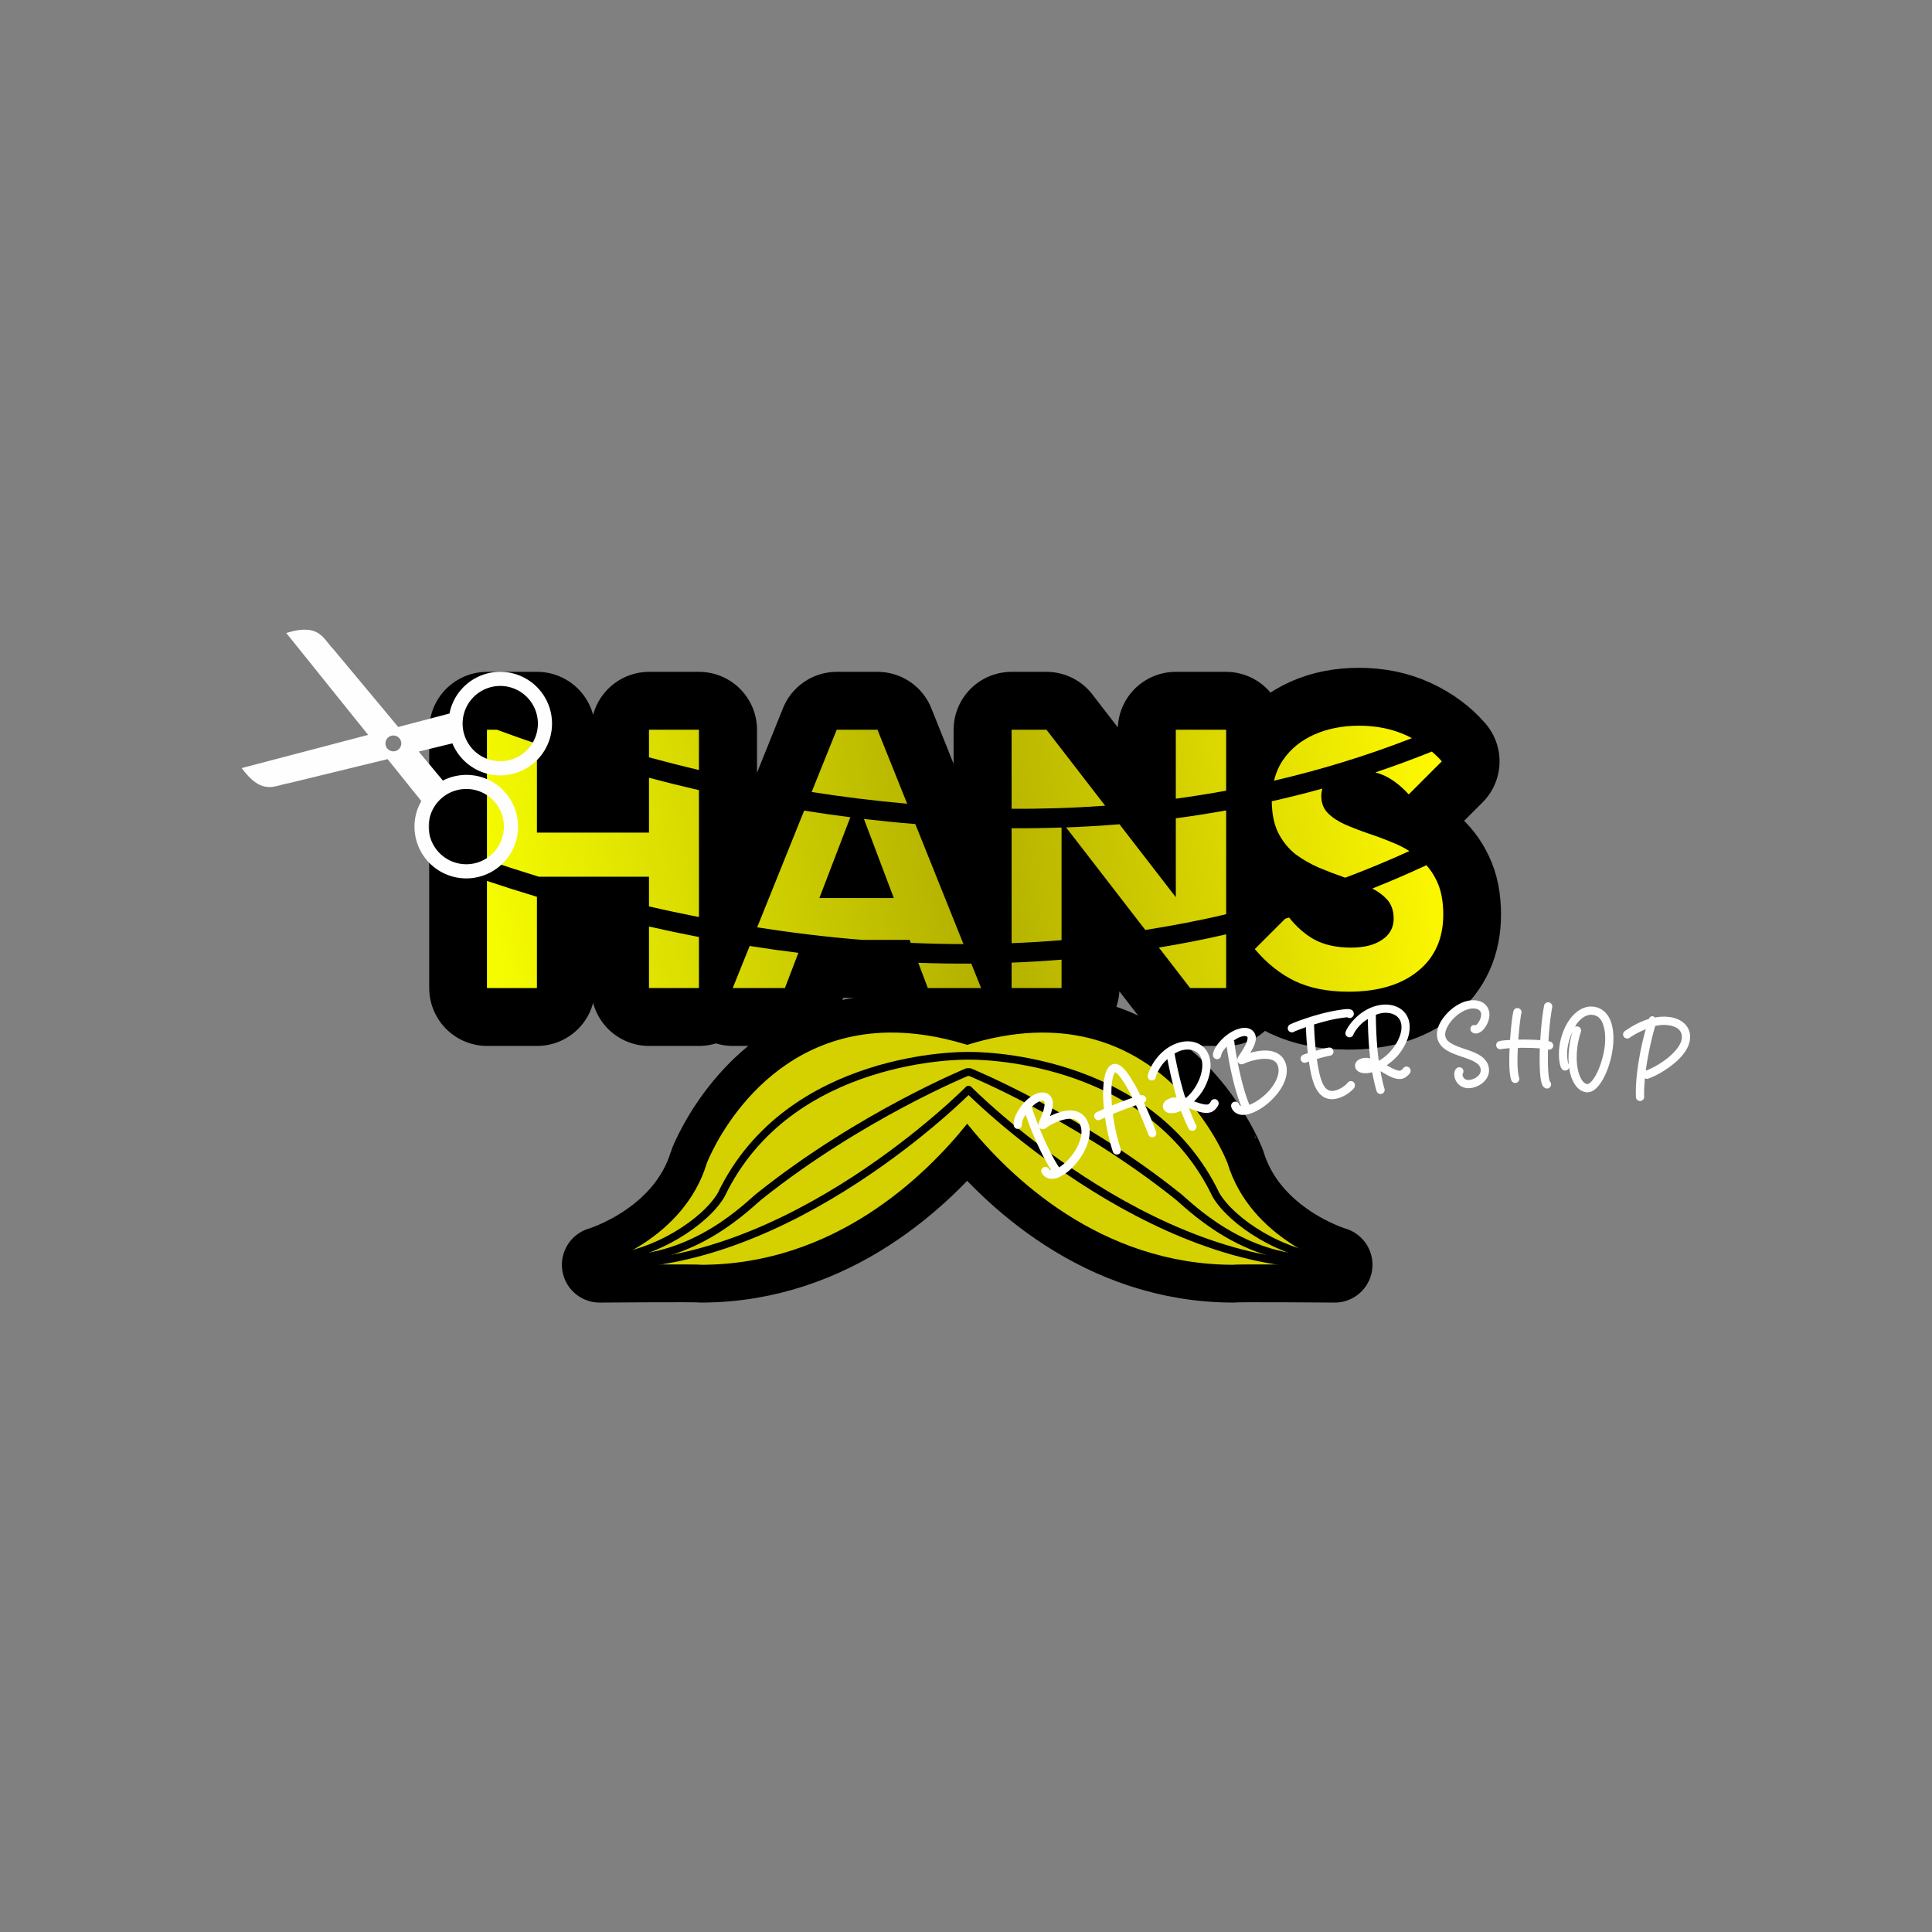 <?xml version="1.0" encoding="UTF-8" standalone="no"?>
<!-- Created with Inkscape (http://www.inkscape.org/) -->

<svg
   width="500mm"
   height="500mm"
   viewBox="0 0 500 500"
   version="1.1"
   id="svg1"
   inkscape:version="1.3.2 (091e20e, 2023-11-25)"
   sodipodi:docname="HANS Barber Shop.svg"
   xmlns:inkscape="http://www.inkscape.org/namespaces/inkscape"
   xmlns:sodipodi="http://sodipodi.sourceforge.net/DTD/sodipodi-0.dtd"
   xmlns:xlink="http://www.w3.org/1999/xlink"
   xmlns="http://www.w3.org/2000/svg"
   xmlns:svg="http://www.w3.org/2000/svg">
  <rect x="0" y="0" width="500" height="500" fill="#808080" stroke="none"/>
  <sodipodi:namedview
     id="namedview1"
     pagecolor="#ffffff"
     bordercolor="#000000"
     borderopacity="0.25"
     inkscape:showpageshadow="2"
     inkscape:pageopacity="0.0"
     inkscape:pagecheckerboard="0"
     inkscape:deskcolor="#d1d1d1"
     inkscape:document-units="mm"
     showgrid="false"
     showguides="true"
     inkscape:zoom="0.25982083"
     inkscape:cx="946.80629"
     inkscape:cy="944.88189"
     inkscape:window-width="1356"
     inkscape:window-height="697"
     inkscape:window-x="0"
     inkscape:window-y="0"
     inkscape:window-maximized="1"
     inkscape:current-layer="layer1" />
  <defs
     id="defs1">
    <linearGradient
       id="linearGradient19"
       inkscape:collect="always">
      <stop
         style="stop-color:#f7fd00;stop-opacity:0.991;"
         offset="0"
         id="stop19" />
      <stop
         style="stop-color:#b3b000;stop-opacity:0.996;"
         offset="0.5"
         id="stop21" />
      <stop
         style="stop-color:#fffa00;stop-opacity:1;"
         offset="1"
         id="stop20" />
    </linearGradient>
    <linearGradient
       inkscape:collect="always"
       xlink:href="#linearGradient19"
       id="linearGradient20"
       x1="165.982"
       y1="166.362"
       x2="411.391"
       y2="129.24"
       gradientUnits="userSpaceOnUse"
       gradientTransform="translate(-63.763,70.973)" />
  </defs>
  <g
     inkscape:label="Layer 1"
     inkscape:groupmode="layer"
     id="layer1">
    <g
       id="g35"
       transform="translate(24.257,-11.034)">
      <path
         d="m 101.82,266.72 v -66.813 h 12.925 v 66.813 z m 41.912,0 v -66.813 h 12.925 v 66.813 z m -33.739,-28.797 v -11.405 h 37.351 v 11.405 z m 55.408,28.797 26.896,-66.813 h 10.549 l 26.801,66.813 H 215.868 l -20.719,-54.838 h 4.752 l -21.004,54.838 z m 14.256,-12.45 v -10.835 h 35.925 v 10.835 z m 57.879,12.45 v -66.813 h 9.029 l 3.897,12.925 v 53.887 z m 46.189,0 -39.632,-51.321 2.471,-15.491 39.632,51.321 z m 0,0 -3.707,-12.545 v -54.268 h 13.02 v 66.813 z m 40.962,0.95 q -8.078,0 -13.876,-2.756 -5.702,-2.756 -10.359,-8.268 l 8.554,-8.554 q 2.946,3.897 6.843,6.083 3.897,2.091 9.504,2.091 5.037,0 7.983,-1.996 3.041,-1.996 3.041,-5.512 0,-3.041 -1.711,-4.942 -1.711,-1.901 -4.562,-3.231 -2.756,-1.331 -6.178,-2.376 -3.326,-1.14 -6.748,-2.566 -3.326,-1.426 -6.178,-3.516 -2.756,-2.186 -4.467,-5.512 -1.711,-3.421 -1.711,-8.554 0,-6.083 2.946,-10.359 2.946,-4.277 8.078,-6.558 5.132,-2.281 11.595,-2.281 6.843,0 12.355,2.566 5.512,2.566 9.029,6.653 l -8.554,8.554 q -2.946,-3.231 -6.083,-4.752 -3.041,-1.521 -6.938,-1.521 -4.467,0 -7.033,1.711 -2.566,1.711 -2.566,4.942 0,2.756 1.711,4.467 1.711,1.711 4.467,2.946 2.851,1.236 6.178,2.376 3.421,1.14 6.748,2.566 3.421,1.426 6.178,3.707 2.851,2.281 4.562,5.892 1.711,3.516 1.711,8.744 0,9.314 -6.558,14.636 -6.558,5.322 -17.962,5.322 z"
         id="text21"
         style="font-weight:600;font-size:95.04px;line-height:1;font-family:Outfit;-inkscape-font-specification:'Outfit Semi-Bold';letter-spacing:0px;word-spacing:0px;fill-opacity:0.996;stroke:#000000;stroke-width:30;stroke-linecap:round;stroke-linejoin:round"
         aria-label="HANS" />
      <g
         id="g28"
         transform="matrix(0.652,0,0,0.652,78.692,105.55)">
        <path
           id="path28"
           style="fill:#000000;fill-opacity:1;stroke:#000000;stroke-width:30;stroke-linecap:round;stroke-linejoin:round;stroke-dasharray:none;stroke-opacity:1"
           d="m 194.688,264.898 c -52.656,0.858 -72.036,51.833 -71.994,51.782 -9.332,30.629 -42.56,40.392 -42.56,40.392 0,0 40.143,-0.321 40.174,0 53.053,-0.033 89.082,-35.291 105.701,-55.997 16.618,20.706 52.648,55.964 105.701,55.997 0.03,-0.321 40.174,0 40.174,0 0,0 -33.228,-9.763 -42.561,-40.392 0.05,0.059 -26.848,-70.646 -103.314,-46.907 -11.541,-3.583 -21.96,-5.028 -31.321,-4.876 z" />
        <path
           id="path27"
           style="fill:#d5d100;fill-opacity:1;stroke:none;stroke-width:5;stroke-linecap:round;stroke-linejoin:round;stroke-dasharray:none;stroke-opacity:1"
           d="m 194.688,264.898 c -52.656,0.858 -72.036,51.833 -71.994,51.782 -9.332,30.629 -42.56,40.392 -42.56,40.392 0,0 40.143,-0.321 40.174,0 53.053,-0.033 89.082,-35.291 105.701,-55.997 16.618,20.706 52.648,55.964 105.701,55.997 0.03,-0.321 40.174,0 40.174,0 0,0 -33.228,-9.763 -42.561,-40.392 0.05,0.059 -26.848,-70.646 -103.314,-46.907 -11.541,-3.583 -21.96,-5.028 -31.321,-4.876 z" />
      </g>
      <path
         id="text16"
         style="font-weight:600;font-size:95.08px;line-height:1;font-family:Outfit;-inkscape-font-specification:'Outfit Semi-Bold';letter-spacing:0px;word-spacing:0px;fill:url(#linearGradient20);stroke-width:10;stroke-linecap:round;stroke-linejoin:round"
         d="m 327.488,198.847 c -4.31,0 -8.177,0.761 -11.6,2.282 -3.423,1.521 -6.117,3.708 -8.082,6.56 -1.101,1.599 -1.861,3.408 -2.345,5.385 11.867,-2.757 23.783,-6.371 35.655,-10.996 -0.423,-0.221 -0.825,-0.458 -1.268,-0.664 -3.676,-1.711 -7.797,-2.567 -12.36,-2.567 z m -225.72,1.046 v 33.691 c 4.276,1.464 8.764,2.912 13.42,4.34 h 28.51 v 7.684 c 4.212,0.977 8.537,1.889 12.931,2.757 v -32.841 c -4.414,-1.021 -8.731,-2.088 -12.931,-3.2 v 14.191 H 114.699 V 203.564 c -3.598,-1.224 -7.018,-2.449 -10.336,-3.671 z m 41.93,0 v 7.133 c 4.21,1.134 8.496,2.242 12.931,3.286 v -10.419 z m 48.586,0 -6.485,16.109 c 8.02,1.262 16.268,2.29 24.717,3.033 l -7.679,-19.142 z m 45.258,0 v 20.447 c 7.964,0.057 16.046,-0.207 24.213,-0.789 l -15.18,-19.658 z m 42.501,0 v 17.841 c 4.327,-0.585 8.671,-1.277 13.026,-2.077 v -15.764 z m 66.253,5.65 c -4.865,1.958 -9.737,3.754 -14.61,5.388 0.891,0.242 1.751,0.541 2.553,0.942 2.092,1.014 4.12,2.599 6.085,4.754 l 8.557,-8.557 c -0.779,-0.905 -1.659,-1.734 -2.585,-2.527 z m -28.309,9.578 c -4.377,1.212 -8.749,2.303 -13.113,3.281 0.039,3.263 0.596,6.007 1.697,8.208 1.141,2.219 2.631,4.057 4.469,5.515 1.902,1.395 3.961,2.567 6.18,3.518 2.255,0.94 4.478,1.783 6.671,2.537 5.544,-2.082 11.08,-4.366 16.598,-6.894 -1.158,-0.729 -2.38,-1.375 -3.683,-1.918 -2.219,-0.951 -4.469,-1.807 -6.75,-2.567 -2.219,-0.761 -4.279,-1.553 -6.181,-2.377 -1.838,-0.824 -3.328,-1.807 -4.468,-2.948 -1.141,-1.141 -1.712,-2.631 -1.712,-4.469 0,-0.687 0.119,-1.303 0.292,-1.886 z m -24.918,5.647 c -4.356,0.781 -8.7,1.469 -13.026,2.041 v 20.424 l -14.581,-18.881 c -4.632,0.38 -9.233,0.649 -13.807,0.819 l 20.493,26.538 c 6.948,-1.102 13.922,-2.4 20.921,-4.08 z m -109.21,0.054 -12.159,30.205 c 8.816,1.383 17.895,2.504 27.223,3.253 h 12.236 l 0.291,0.771 c 4.507,0.195 9.051,0.31 13.641,0.317 l -12.463,-31.069 c -4.489,-0.36 -8.917,-0.806 -13.295,-1.321 l 7.731,20.463 h -19.262 l 8.008,-20.908 c -4.038,-0.514 -8.02,-1.083 -11.95,-1.71 z m 66.614,4.378 c -4.341,0.145 -8.652,0.206 -12.93,0.177 v 29.752 c 4.285,-0.164 8.596,-0.426 12.93,-0.779 z m 94.428,9.744 c -4.654,2.17 -9.32,4.181 -13.992,6.037 1.544,0.809 2.824,1.75 3.805,2.841 1.141,1.268 1.712,2.916 1.712,4.944 0,2.345 -1.014,4.184 -3.042,5.515 -1.965,1.331 -4.628,1.997 -7.987,1.997 -3.74,0 -6.909,-0.697 -9.508,-2.092 -2.462,-1.381 -4.63,-3.292 -6.523,-5.698 -0.343,0.103 -0.686,0.217 -1.028,0.319 l -7.852,7.851 c 3.106,3.676 6.561,6.434 10.364,8.272 3.867,1.838 8.493,2.757 13.881,2.757 7.606,0 13.597,-1.775 17.97,-5.325 4.374,-3.55 6.56,-8.43 6.56,-14.642 0,-3.486 -0.571,-6.402 -1.712,-8.748 -0.724,-1.528 -1.619,-2.857 -2.649,-4.028 z m -243.132,4.07 v 27.722 h 12.931 v -23.61 c -4.461,-1.351 -8.803,-2.722 -12.931,-4.111 z m 41.93,11.805 v 15.917 h 12.931 v -13.201 c -4.395,-0.853 -8.712,-1.754 -12.931,-2.716 z m 149.371,2.02 c -5.822,1.362 -11.621,2.454 -17.406,3.424 l 8.087,10.473 h 9.318 z m -123.309,3.009 -4.383,10.888 h 13.502 l 3.486,-9.102 c -4.262,-0.533 -8.463,-1.127 -12.604,-1.786 z m 80.713,3.547 c -4.335,0.346 -8.646,0.606 -12.93,0.768 v 6.574 h 12.93 z m -37.077,0.809 2.468,6.533 h 13.787 l -2.538,-6.328 c -4.61,0.023 -9.187,-0.04 -13.716,-0.205 z" />
      <path
         id="path21"
         style="fill:#fefefe;fill-opacity:1;stroke:none;stroke-width:22.084;stroke-linecap:round;stroke-linejoin:round;stroke-dasharray:none;stroke-opacity:1"
         d="m 38.306,209.811 c 5.281,7.215 8.467,4.504 12.104,3.931 l 25.651,-6.246 8.73,10.861 a 13.401,13.401 0 0 0 -1.103,2.407 13.401,13.401 0 0 0 8.53,16.923 13.401,13.401 0 0 0 16.923,-8.53 13.401,13.401 0 0 0 -8.53,-16.923 13.401,13.401 0 0 0 -10.248,0.809 l -6.257,-7.505 8.718,-2.123 a 13.401,13.401 0 0 0 8.186,7.611 13.401,13.401 0 0 0 16.923,-8.53 13.401,13.401 0 0 0 -8.53,-16.923 13.401,13.401 0 0 0 -16.923,8.53 13.401,13.401 0 0 0 -0.401,1.59 l -13.274,3.485 -16.906,-20.278 c -2.583,-2.624 -3.532,-6.699 -12.068,-4.04 l 21.189,26.362 z m 37.294,-7.021 a 2.048,2.048 0 0 1 2.587,-1.304 2.048,2.048 0 0 1 1.304,2.587 2.048,2.048 0 0 1 -2.587,1.304 2.048,2.048 0 0 1 -1.304,-2.587 z m 11.566,19.12 a 9.74,9.74 0 0 1 12.3,-6.2 9.74,9.74 0 0 1 6.2,12.3 9.74,9.74 0 0 1 -12.3,6.2 9.74,9.74 0 0 1 -6.2,-12.3 z m 8.791,-26.662 a 9.74,9.74 0 0 1 12.3,-6.2 9.74,9.74 0 0 1 6.2,12.3 9.74,9.74 0 0 1 -12.3,6.2 9.74,9.74 0 0 1 -6.2,-12.3 z" />
      <path
         style="fill:none;fill-opacity:1;stroke:#000000;stroke-width:2;stroke-linecap:round;stroke-linejoin:round;stroke-dasharray:none;stroke-opacity:1"
         d="m 321.888,338.297 c -49.026,1.833 -95.481,-45.265 -95.481,-45.265 0,0 -46.455,47.098 -95.481,45.265"
         id="path33"
         sodipodi:nodetypes="ccc" />
      <path
         style="fill:none;fill-opacity:1;stroke:#000000;stroke-width:2;stroke-linecap:round;stroke-linejoin:round;stroke-dasharray:none;stroke-opacity:1"
         d="m 320.385,336.728 c -12.768,-0.773 -25.916,-9.55 -29.95,-16.459 -17.58,-36.684 -63.458,-35.988 -63.458,-35.988 h -1.142 c 0,0 -45.877,-0.697 -63.458,35.988 -4.034,6.908 -17.182,15.686 -29.95,16.459"
         id="path34"
         sodipodi:nodetypes="cccccc" />
      <path
         style="fill:none;fill-opacity:1;stroke:#000000;stroke-width:2;stroke-linecap:round;stroke-linejoin:round;stroke-dasharray:none;stroke-opacity:1"
         d="m 318.984,336.772 c -21.355,1.39 -36.186,-14.504 -38.575,-16.255 -26.165,-20.839 -54.027,-32.175 -53.684,-32.036 l -0.673,0.007 c 0.342,-0.139 -27.484,11.191 -53.649,32.029 -2.389,1.75 -17.219,17.645 -38.575,16.255"
         id="path35"
         sodipodi:nodetypes="cccccc" />
      <g
         id="text17"
         transform="matrix(0.875,0,0,0.875,92.561,45.213)"
         style="fill:#ffffff;fill-opacity:0.991">
        <path
           style="color:#000000;-inkscape-font-specification:'Pink Bloom';fill:#ffffff;fill-opacity:0.991;stroke-linecap:round;stroke-linejoin:round;-inkscape-stroke:none"
           d="m 178.185,291.071 -0.052,0.022 c -0.671,0.292 -1.304,0.598 -1.926,0.931 0.9,-2.232 1.6,-4.5 0.949,-5.996 -0.617,-1.419 -2.282,-1.86 -4.036,-1.096 -2.347,1.022 -3.968,3.077 -4.708,4.197 -1.139,1.754 -1.761,3.497 -1.592,4.589 0.043,0.38 0.38,0.663 0.786,0.609 0.406,-0.054 0.677,-0.418 0.634,-0.798 -0.111,-0.749 0.522,-2.467 1.717,-4.091 0.648,2.264 4.354,12.186 8.231,17.923 0.059,0.066 0.119,0.132 0.204,0.187 -1.305,0.384 -1.915,-0.24 -2.049,-0.55 -0.157,-0.361 -0.59,-0.51 -0.951,-0.353 -0.361,0.157 -0.521,0.564 -0.364,0.925 0.438,1.006 1.988,2.172 4.413,1.116 2.424,-1.055 5.04,-3.574 6.84,-6.628 1.994,-3.384 2.536,-6.718 1.481,-9.143 -0.561,-1.29 -1.446,-2.193 -2.656,-2.648 -1.751,-0.71 -4.084,-0.431 -6.921,0.804 z m 1.317,15.993 c 0.01,-0.188 -0.006,-0.366 -0.125,-0.498 -3.9,-5.788 -7.738,-16.297 -8.09,-17.739 -0.064,-0.218 -0.205,-0.401 -0.428,-0.489 0.789,-0.865 1.749,-1.62 2.832,-2.092 0.181,-0.079 1.688,-0.704 2.148,0.354 0.539,1.238 -0.649,4.148 -1.213,5.529 -0.463,1.122 -0.594,1.455 -0.425,1.842 0.09,0.206 0.283,0.368 0.494,0.429 0.385,0.109 0.646,-0.066 0.948,-0.29 0.419,-0.305 1.284,-0.927 3.063,-1.702 l 0.052,-0.022 c 1.702,-0.741 4.084,-1.471 5.824,-0.786 0.851,0.335 1.449,0.934 1.865,1.888 1.864,4.281 -2.869,11.311 -6.945,13.576 z m 24.706,-21.705 c -0.169,0.029 -0.417,0.086 -0.665,0.144 -0.596,-1.192 -1.165,-2.304 -1.713,-3.274 -1.116,-1.994 -2.136,-3.544 -3.023,-4.544 -0.434,-0.474 -1.729,-1.958 -3.083,-1.483 -2.283,0.8 -2.506,6.034 -2.45,9.085 0.028,1.272 0.102,2.587 0.247,3.937 -1.061,0.461 -1.952,0.893 -2.535,1.186 -0.327,0.174 -0.454,0.576 -0.306,0.912 0.157,0.362 0.542,0.526 0.887,0.405 0.026,-0.009 0.08,-0.028 0.106,-0.037 0.503,-0.266 1.218,-0.606 2.04,-0.983 0.474,3.649 1.275,7.213 2.414,10.719 0.13,0.372 0.525,0.561 0.932,0.448 v 0 c 0.372,-0.13 0.552,-0.551 0.448,-0.932 -1.165,-3.496 -1.968,-7.149 -2.425,-10.834 2.546,-1.071 5.65,-2.248 7.687,-2.902 1.296,2.765 2.644,5.929 3.858,9.14 0.13,0.372 0.56,0.579 0.923,0.422 0.372,-0.13 0.552,-0.551 0.422,-0.923 -1.196,-3.158 -2.498,-6.278 -3.785,-9.017 0.08,-0.028 0.169,-0.029 0.222,-0.048 0.4,-0.051 0.688,-0.42 0.61,-0.81 -0.051,-0.4 -0.41,-0.661 -0.81,-0.61 z m -9.282,3.282 c -0.107,-1.155 -0.177,-2.293 -0.203,-3.386 -0.133,-5.229 0.811,-7.467 1.475,-7.7 0.026,-0.009 1.196,-0.33 4.378,5.351 0.503,0.926 1.035,1.933 1.558,3.001 -2.01,0.644 -4.822,1.719 -7.209,2.734 z m 28.808,-14.883 c -1.164,-4.056 -5.153,-4.901 -8.343,-3.985 -3.299,0.947 -5.487,3.214 -6.752,4.923 -1.427,1.961 -2.132,3.89 -2.17,4.574 -0.034,0.39 0.271,0.742 0.681,0.741 0.39,0.034 0.742,-0.271 0.741,-0.681 0.038,-0.274 0.535,-1.909 1.931,-3.773 0.625,-0.882 1.362,-1.679 2.219,-2.363 0.98,5.25 2.04,9.452 3.083,12.782 -0.692,-0.065 -1.406,-0.006 -2.055,0.18 -1.893,0.543 -2.293,1.595 -2.076,2.352 0.365,1.271 1.953,1.4 3.386,0.989 0.568,-0.163 1.147,-0.388 1.684,-0.659 0.911,2.46 1.74,4.329 2.449,5.677 0.19,0.355 0.638,0.49 0.966,0.308 0.355,-0.19 0.49,-0.638 0.308,-0.966 -0.716,-1.375 -1.546,-3.244 -2.445,-5.766 0.054,-0.015 0.127,-0.066 0.174,-0.108 0.483,0.154 1.009,0.354 1.5,0.535 1.956,0.697 3.823,1.39 5.418,0.932 0.946,-0.272 1.853,-1.498 1.991,-2.035 0.069,-0.371 -0.163,-0.773 -0.542,-0.869 -0.379,-0.096 -0.753,0.128 -0.876,0.515 -0.1,0.263 -0.652,0.889 -0.976,0.983 -1.163,0.334 -2.794,-0.252 -4.529,-0.895 -0.228,-0.081 -0.421,-0.142 -0.649,-0.223 1.223,-1.141 2.277,-2.468 3.121,-3.91 1.835,-3.19 2.507,-6.66 1.762,-9.256 z m -9.751,14.358 c -0.811,0.233 -1.476,0.16 -1.603,0.021 0.038,-0.07 0.247,-0.363 1.085,-0.604 0.649,-0.186 1.352,-0.183 2.094,-0.045 -0.51,0.263 -1.035,0.473 -1.576,0.628 z m 6.728,-5.823 c -0.933,1.643 -2.141,3.043 -3.476,4.1 -0.166,-0.069 -0.352,-0.104 -0.51,-0.146 -1.144,-3.476 -2.305,-8.03 -3.394,-13.863 0.011,-0.062 0.004,-0.089 -0.004,-0.116 0.768,-0.484 1.595,-0.867 2.46,-1.116 2.623,-0.753 5.676,-0.107 6.568,3.002 0.636,2.217 0.018,5.263 -1.644,8.139 z m 16.697,-9.743 -0.055,0.012 c -0.714,0.157 -1.395,0.336 -2.07,0.543 1.312,-2.018 2.436,-4.109 2.085,-5.702 -0.333,-1.511 -1.882,-2.264 -3.75,-1.852 -2.5,0.551 -4.486,2.256 -5.427,3.212 -1.455,1.502 -2.4,3.093 -2.445,4.197 -0.031,0.381 0.246,0.724 0.655,0.749 0.409,0.025 0.745,-0.279 0.776,-0.661 0.035,-0.757 0.986,-2.32 2.472,-3.684 0.2,2.347 1.927,12.796 4.629,19.172 0.046,0.076 0.091,0.153 0.164,0.223 -1.355,0.126 -1.833,-0.604 -1.905,-0.934 -0.085,-0.385 -0.481,-0.614 -0.866,-0.529 -0.385,0.085 -0.62,0.454 -0.535,0.838 0.236,1.071 1.533,2.514 4.116,1.945 2.582,-0.569 5.634,-2.538 7.987,-5.188 2.608,-2.937 3.782,-6.105 3.213,-8.687 -0.303,-1.373 -0.997,-2.43 -2.097,-3.11 -1.582,-1.034 -3.925,-1.209 -6.946,-0.543 z m -1.785,15.948 c 0.046,-0.183 0.065,-0.36 -0.027,-0.513 -2.713,-6.43 -4.458,-17.481 -4.525,-18.964 -0.021,-0.226 -0.124,-0.433 -0.325,-0.562 0.941,-0.697 2.028,-1.254 3.182,-1.508 0.192,-0.042 1.792,-0.366 2.04,0.76 0.291,1.319 -1.435,3.946 -2.255,5.192 -0.67,1.012 -0.863,1.313 -0.772,1.726 0.048,0.22 0.207,0.415 0.402,0.516 0.357,0.181 0.647,0.059 0.986,-0.102 0.47,-0.219 1.438,-0.663 3.334,-1.08 l 0.055,-0.012 c 1.813,-0.4 4.291,-0.658 5.867,0.349 0.771,0.493 1.243,1.195 1.467,2.211 1.005,4.56 -4.991,10.548 -9.427,11.986 z m 26.584,-28.266 c -6.055,0.969 -12.657,3.508 -13.946,4.17 -0.237,0.123 -0.368,0.372 -0.383,0.631 -0.015,0.259 0.108,0.496 0.329,0.631 0.221,0.136 0.508,0.147 0.717,0.028 0.446,-0.242 2.073,-0.93 4.344,-1.692 -0.014,0.088 -0.029,0.176 -0.039,0.291 v 0 c 0.056,2.84 0.255,5.685 0.616,8.476 -0.783,0.268 -1.432,0.486 -1.752,0.622 -0.371,0.173 -0.531,0.598 -0.358,0.969 0.141,0.348 0.57,0.535 0.941,0.362 0.241,-0.096 0.723,-0.287 1.344,-0.5 0.067,0.417 0.129,0.805 0.191,1.194 0.654,4.083 1.748,10.916 7.108,10.058 1.5,-0.24 2.832,-0.995 3.677,-1.586 0.381,-0.289 1.682,-1.238 1.751,-1.876 0.058,-0.351 -0.171,-0.713 -0.527,-0.799 -0.356,-0.086 -0.699,0.083 -0.844,0.42 -0.284,0.359 -2.145,2.081 -4.284,2.424 -1.639,0.262 -2.837,-0.457 -3.75,-2.248 -0.886,-1.795 -1.35,-4.342 -1.715,-6.619 -0.076,-0.472 -0.147,-0.917 -0.195,-1.393 1.469,-0.435 3.16,-0.905 4.354,-1.096 0.389,-0.062 0.669,-0.449 0.607,-0.838 -0.062,-0.389 -0.444,-0.641 -0.833,-0.579 v 0 c -1.167,0.187 -2.834,0.625 -4.331,1.064 -0.447,-3.86 -0.556,-7.033 -0.554,-8.087 v 0 c -0.012,-0.254 -0.131,-0.463 -0.352,-0.599 2.386,-0.752 5.249,-1.553 8.11,-2.011 0.556,-0.089 2.139,-0.342 2.74,-0.325 0.202,0.196 0.442,0.271 0.688,0.203 0.246,-0.068 0.446,-0.242 0.521,-0.482 0.099,-0.272 0.022,-0.573 -0.157,-0.801 -0.418,-0.474 -1.13,-0.474 -4.019,-0.012 z m 20.704,3.761 c -0.435,-4.197 -4.214,-5.728 -7.515,-5.386 -3.413,0.354 -5.965,2.202 -7.51,3.663 -1.749,1.68 -2.781,3.456 -2.938,4.122 -0.102,0.378 0.137,0.778 0.54,0.849 0.378,0.102 0.778,-0.137 0.849,-0.54 0.086,-0.263 0.861,-1.786 2.563,-3.376 0.77,-0.758 1.635,-1.414 2.599,-1.938 0.044,5.34 0.351,9.664 0.795,13.124 -0.67,-0.185 -1.384,-0.253 -2.055,-0.183 -1.959,0.203 -2.537,1.168 -2.456,1.951 0.136,1.315 1.677,1.721 3.16,1.567 0.588,-0.061 1.197,-0.181 1.773,-0.353 0.466,2.582 0.954,4.567 1.416,6.018 0.125,0.383 0.542,0.594 0.897,0.473 0.383,-0.125 0.594,-0.542 0.473,-0.897 -0.464,-1.479 -0.953,-3.464 -1.396,-6.105 0.056,-0.006 0.137,-0.043 0.19,-0.076 0.449,0.236 0.931,0.526 1.383,0.79 1.803,1.029 3.52,2.039 5.171,1.868 0.979,-0.102 2.087,-1.15 2.317,-1.654 0.133,-0.353 -0.025,-0.789 -0.381,-0.95 -0.356,-0.161 -0.764,-0.006 -0.953,0.353 -0.145,0.241 -0.798,0.761 -1.134,0.796 -1.203,0.125 -2.706,-0.738 -4.302,-1.675 -0.21,-0.12 -0.39,-0.214 -0.6,-0.334 1.405,-0.909 2.674,-2.031 3.758,-3.302 2.366,-2.819 3.636,-6.118 3.358,-8.804 z m -12.117,12.426 c -0.839,0.087 -1.481,-0.101 -1.582,-0.26 0.05,-0.062 0.307,-0.315 1.174,-0.404 0.672,-0.07 1.363,0.057 2.07,0.323 -0.548,0.17 -1.102,0.284 -1.661,0.342 z m 7.644,-4.554 c -1.207,1.454 -2.641,2.621 -4.141,3.427 -0.151,-0.097 -0.328,-0.164 -0.477,-0.233 -0.517,-3.623 -0.861,-8.31 -0.911,-14.243 0.022,-0.059 0.019,-0.087 0.016,-0.115 0.841,-0.342 1.722,-0.574 2.617,-0.667 2.714,-0.281 5.607,0.889 5.94,4.107 0.238,2.294 -0.905,5.184 -3.045,7.725 z m 24.596,-7.17 c -0.314,-0.218 -0.764,-0.18 -0.982,0.134 -0.246,0.315 -0.209,0.736 0.077,0.983 0.43,0.385 1.022,0.428 1.635,0.134 0.669,-0.296 1.357,-1.014 1.9,-1.926 0.569,-0.997 0.883,-2.101 0.862,-3.085 -0.022,-1.012 -0.436,-1.932 -1.125,-2.564 -0.804,-0.77 -1.965,-1.111 -3.4,-1.08 -2.137,0.046 -4.671,1.283 -6.765,3.325 -2.066,2.042 -3.281,4.404 -3.239,6.344 0.08,3.684 3.793,4.954 7.052,6.066 3.543,1.19 5.842,2.153 5.892,4.459 0.043,1.997 -2.376,3.343 -4.063,3.38 -1.35,0.029 -2.298,-0.879 -2.328,-2.257 -0.002,-0.084 0.025,-0.169 0.051,-0.254 0.304,-0.26 0.322,-0.71 0.062,-1.014 -0.259,-0.276 -0.71,-0.322 -1.014,-0.062 -0.414,0.375 -0.542,0.94 -0.533,1.362 0.047,2.165 1.627,3.707 3.793,3.66 1.237,-0.027 2.577,-0.534 3.629,-1.316 1.217,-0.955 1.894,-2.207 1.865,-3.529 -0.035,-1.603 -0.821,-2.852 -2.362,-3.86 -1.256,-0.845 -2.928,-1.4 -4.515,-1.928 -3.656,-1.243 -6.042,-2.261 -6.095,-4.736 -0.033,-1.519 1.049,-3.54 2.812,-5.294 1.847,-1.784 3.99,-2.872 5.789,-2.91 1.884,-0.041 2.999,0.779 3.031,2.242 0.027,1.266 -0.677,2.547 -1.337,3.236 -0.358,0.345 -0.609,0.463 -0.693,0.493 z m 21.819,4.782 c -0.251,-0.066 -0.558,-0.134 -0.922,-0.177 0.206,-3.82 0.607,-7.605 1.174,-10.567 0.038,-0.252 -0.063,-0.537 -0.255,-0.686 -0.19,-0.176 -0.469,-0.244 -0.698,-0.14 -0.256,0.074 -0.434,0.293 -0.472,0.545 -0.57,3.046 -0.971,6.831 -1.177,10.651 -2.188,-0.198 -5.029,-0.253 -7.481,-0.18 0.264,-3.874 0.714,-7.46 0.978,-8.435 0.065,-0.223 -0.008,-0.507 -0.198,-0.683 -0.162,-0.175 -0.441,-0.242 -0.696,-0.196 -0.228,0.075 -0.433,0.265 -0.499,0.515 -0.296,1.086 -0.751,4.812 -1.022,8.856 -1.664,0.076 -2.993,0.221 -3.562,0.395 -0.37,0.098 -0.61,0.483 -0.485,0.882 0.098,0.37 0.511,0.611 0.882,0.485 0.455,-0.123 1.614,-0.246 3.081,-0.33 -0.214,4.017 -0.173,8.016 0.459,9.843 0.126,0.371 0.54,0.584 0.911,0.458 0.371,-0.126 0.584,-0.54 0.459,-0.939 -0.584,-1.627 -0.601,-5.513 -0.391,-9.418 2.451,-0.045 5.377,-0.015 7.509,0.181 -0.034,0.871 -0.067,1.715 -0.073,2.587 -0.102,8.357 0.916,8.96 1.302,9.172 0.33,0.21 0.756,0.114 0.966,-0.216 0.21,-0.33 0.142,-0.754 -0.159,-0.963 -0.24,-0.347 -0.75,-2.422 -0.656,-8.415 -0.003,-0.648 0.022,-1.294 0.049,-1.969 0.223,0.065 0.418,0.101 0.614,0.137 0.389,0.128 0.764,-0.111 0.892,-0.5 0.1,-0.39 -0.139,-0.766 -0.528,-0.893 z m 12.789,-10.298 c -2.294,-0.237 -4.571,0.998 -6.413,3.494 -1.645,2.234 -2.755,5.315 -3.073,8.392 -0.231,2.238 0.043,4.784 0.656,5.695 0.148,0.213 0.391,0.323 0.645,0.321 0.258,-0.03 0.471,-0.178 0.606,-0.39 0.11,-0.243 0.083,-0.529 -0.065,-0.742 -0.27,-0.396 -0.652,-2.443 -0.415,-4.737 0.292,-2.826 1.32,-5.661 2.802,-7.685 1.543,-2.075 3.347,-3.104 5.109,-2.922 1.735,0.179 2.98,1.269 3.647,3.29 0.568,1.614 0.763,3.84 0.526,6.134 -0.304,2.938 -1.229,6.151 -2.441,8.571 -1.104,2.205 -2.405,3.569 -3.3,3.477 -0.951,-0.098 -1.635,-0.876 -2.024,-1.482 -0.902,-1.394 -1.444,-3.543 -1.553,-6.042 -0.111,-2.755 0.31,-5.737 1.254,-8.58 0.124,-0.383 -0.087,-0.801 -0.47,-0.925 -0.355,-0.122 -0.773,0.09 -0.897,0.473 -1.942,5.936 -1.768,12.458 0.454,15.855 0.83,1.273 1.885,2.005 3.089,2.129 1.567,0.162 3.251,-1.361 4.739,-4.261 1.316,-2.607 2.253,-5.932 2.577,-9.066 0.15,-1.455 0.272,-4.27 -0.574,-6.761 -0.868,-2.55 -2.556,-3.997 -4.879,-4.237 z m 27.017,5.175 c -0.936,-1.043 -2.354,-1.768 -4.129,-2.068 -1.53,-0.23 -3.075,-0.207 -4.583,0.109 -0.129,-0.25 -0.36,-0.403 -0.646,-0.395 -0.254,-0.015 -0.509,0.142 -0.634,0.378 -0.046,0.106 -0.098,0.24 -0.144,0.346 -0.722,0.22 -1.449,0.468 -2.157,0.776 -2.301,0.951 -4.015,2.145 -4.756,2.647 -0.097,0.069 -0.162,0.115 -0.227,0.161 -0.222,0.134 -0.348,0.369 -0.335,0.628 0.013,0.259 0.17,0.514 0.41,0.611 0.208,0.121 0.495,0.112 0.722,-0.049 0.06,-0.018 0.13,-0.092 0.259,-0.184 2.066,-1.419 3.932,-2.33 5.571,-2.909 -0.425,1.497 -0.999,3.711 -1.523,6.133 -0.847,3.993 -1.833,9.818 -1.633,14.873 0.022,0.375 0.34,0.685 0.743,0.668 0.402,-0.018 0.713,-0.336 0.696,-0.738 -0.322,-8.043 2.414,-18.307 3.365,-21.398 1.902,-0.448 3.437,-0.417 4.63,-0.215 4.271,0.723 4.287,3.493 4.09,4.658 -0.667,3.938 -6.934,8.269 -11.035,9.743 -0.366,0.138 -0.552,0.563 -0.414,0.928 0.133,0.393 0.53,0.575 0.896,0.437 2.25,-0.817 4.996,-2.378 7.146,-4.125 1.946,-1.553 4.357,-3.998 4.822,-6.744 0.282,-1.664 -0.098,-3.126 -1.131,-4.271 z"
           id="path18" />
        <path
           style="color:#000000;-inkscape-font-specification:'Pink Bloom';fill:#ffffff;fill-opacity:0.991;stroke-linecap:round;stroke-linejoin:round;-inkscape-stroke:none"
           d="m 301.992,256.789 c -2.321,0.05 -4.937,1.354 -7.104,3.467 a 0.5,0.5 0 0 0 -0.002,0.002 c -2.133,2.109 -3.433,4.553 -3.387,6.711 0.043,2.009 1.122,3.427 2.551,4.4 1.429,0.973 3.21,1.571 4.84,2.127 a 0.5,0.5 0 0 0 0.002,0.002 c 1.764,0.592 3.196,1.13 4.139,1.754 0.943,0.624 1.391,1.254 1.412,2.242 0.017,0.794 -0.455,1.483 -1.178,2.01 -0.723,0.527 -1.681,0.842 -2.396,0.857 -0.56,0.012 -0.993,-0.161 -1.301,-0.459 -0.308,-0.297 -0.503,-0.732 -0.516,-1.309 6.7e-4,0.028 0.003,-0.01 0.029,-0.096 l -0.152,0.232 c 0.513,-0.439 0.543,-1.22 0.117,-1.719 a 0.5,0.5 0 0 0 -0.016,-0.018 c -0.438,-0.466 -1.191,-0.537 -1.703,-0.1 a 0.5,0.5 0 0 0 -0.012,0.01 c -0.561,0.508 -0.709,1.209 -0.697,1.742 0.052,2.403 1.895,4.202 4.303,4.15 1.366,-0.029 2.786,-0.574 3.918,-1.416 a 0.5,0.5 0 0 0 0.01,-0.008 c 1.314,-1.03 2.089,-2.435 2.057,-3.934 -0.038,-1.759 -0.953,-3.195 -2.584,-4.264 -1.342,-0.903 -3.047,-1.458 -4.633,-1.986 l -0.002,-0.002 c -1.819,-0.619 -3.3,-1.182 -4.277,-1.846 -0.978,-0.664 -1.453,-1.347 -1.477,-2.426 -0.027,-1.27 0.963,-3.234 2.658,-4.924 l 0.004,-0.002 c 10e-4,-10e-4 8.5e-4,-0.003 0.002,-0.004 1.779,-1.717 3.842,-2.729 5.447,-2.764 0.867,-0.019 1.504,0.165 1.902,0.459 0.398,0.294 0.606,0.687 0.619,1.293 0.023,1.069 -0.624,2.274 -1.191,2.871 -0.278,0.265 -0.429,0.327 -0.457,0.34 -0.459,-0.128 -0.958,-0.074 -1.262,0.35 -0.383,0.503 -0.329,1.237 0.146,1.65 0.584,0.519 1.43,0.563 2.17,0.211 0.825,-0.366 1.545,-1.152 2.123,-2.123 a 0.5,0.5 0 0 0 0.004,-0.008 c 0.609,-1.066 0.951,-2.245 0.928,-3.344 -0.025,-1.139 -0.491,-2.188 -1.281,-2.916 -0.925,-0.884 -2.236,-1.25 -3.754,-1.217 z m 21.994,0.67 c -0.423,0.142 -0.732,0.495 -0.797,0.916 -0.548,2.937 -0.917,6.562 -1.131,10.217 -1.976,-0.157 -4.317,-0.203 -6.486,-0.156 0.126,-1.724 0.278,-3.413 0.438,-4.76 0.177,-1.488 0.362,-2.638 0.473,-3.049 0.123,-0.422 -0.007,-0.856 -0.334,-1.17 -0.312,-0.323 -0.737,-0.413 -1.131,-0.342 a 0.5,0.5 0 0 0 -0.066,0.018 c -0.379,0.125 -0.708,0.423 -0.824,0.857 -9e-5,3.5e-4 10e-5,0.002 0,0.002 -0.169,0.621 -0.349,1.809 -0.535,3.391 -0.172,1.464 -0.335,3.28 -0.467,5.145 -1.391,0.077 -2.609,0.177 -3.23,0.365 -0.626,0.168 -1.03,0.845 -0.83,1.502 0.18,0.644 0.861,1.042 1.518,0.818 l -0.031,0.01 c 0.271,-0.073 1.343,-0.174 2.441,-0.256 -0.182,3.822 -0.172,7.518 0.496,9.449 0.215,0.63 0.905,0.986 1.545,0.768 0.631,-0.215 0.979,-0.913 0.775,-1.561 a 0.5,0.5 0 0 0 -0.006,-0.019 c -0.25,-0.696 -0.414,-2.06 -0.465,-3.701 -0.046,-1.497 0.006,-3.268 0.092,-5.037 2.179,-0.03 4.592,0.005 6.506,0.156 -0.026,0.697 -0.056,1.386 -0.06,2.098 l 0.002,-0.002 c -0.051,4.199 0.172,6.464 0.48,7.762 0.154,0.649 0.33,1.061 0.527,1.35 0.192,0.281 0.432,0.43 0.539,0.49 0.551,0.34 1.293,0.175 1.641,-0.371 0.341,-0.535 0.239,-1.273 -0.295,-1.643 l 0.125,0.127 c 0.025,0.037 -0.067,-0.142 -0.141,-0.451 -0.073,-0.309 -0.155,-0.77 -0.227,-1.41 -0.142,-1.281 -0.246,-3.281 -0.199,-6.262 a 0.5,0.5 0 0 0 0,-0.002 0.5,0.5 0 0 0 0,-0.006 0.5,0.5 0 0 0 0,-0.002 c -0.002,-0.437 0.017,-0.893 0.033,-1.346 0.012,0.002 0.028,0.006 0.039,0.008 l -0.039,-0.01 c 1.4e-4,-0.004 -1.4e-4,-0.008 0,-0.012 0.646,0.194 1.3,-0.216 1.496,-0.814 a 0.5,0.5 0 0 0 0.01,-0.033 c 0.166,-0.65 -0.248,-1.293 -0.855,-1.492 a 0.5,0.5 0 0 0 -0.029,-0.008 c -0.135,-0.036 -0.335,-0.062 -0.504,-0.096 0.212,-3.644 0.582,-7.263 1.119,-10.07 a 0.5,0.5 0 0 0 0.004,-0.019 c 0.064,-0.427 -0.082,-0.845 -0.434,-1.131 -0.312,-0.278 -0.76,-0.387 -1.182,-0.217 z m -21.973,0.33 c 1.349,-0.029 2.359,0.284 3.043,0.939 a 0.5,0.5 0 0 0 0.008,0.008 c 0.584,0.536 0.944,1.324 0.963,2.207 0.019,0.868 -0.265,1.894 -0.793,2.82 -0.507,0.85 -1.159,1.497 -1.67,1.723 a 0.5,0.5 0 0 0 -0.016,0.008 c -0.482,0.232 -0.809,0.189 -1.084,-0.057 a 0.5,0.5 0 0 0 -0.008,-0.006 c -0.09,-0.077 -0.108,-0.172 -0.01,-0.297 a 0.5,0.5 0 0 0 0.018,-0.021 c 0.046,-0.066 0.177,-0.085 0.285,-0.01 l -0.068,-0.057 a 0.5,0.5 0 0 0 0.523,0.117 c 0.178,-0.064 0.47,-0.217 0.871,-0.604 a 0.5,0.5 0 0 0 0.014,-0.014 c 0.752,-0.785 1.506,-2.136 1.475,-3.594 -0.018,-0.856 -0.385,-1.605 -1.023,-2.076 -0.638,-0.471 -1.501,-0.676 -2.518,-0.654 -1.993,0.043 -4.212,1.203 -6.125,3.051 a 0.5,0.5 0 0 0 -0.006,0.006 c -1.826,1.818 -2.997,3.893 -2.959,5.658 0.03,1.396 0.774,2.458 1.916,3.232 1.142,0.775 2.681,1.342 4.518,1.967 a 0.5,0.5 0 0 0 0.004,0 c 1.587,0.529 3.225,1.082 4.395,1.869 a 0.5,0.5 0 0 0 0.004,0.004 c 1.448,0.947 2.106,2.006 2.137,3.451 0.025,1.143 -0.552,2.243 -1.67,3.121 -0.972,0.721 -2.229,1.191 -3.336,1.215 -1.923,0.042 -3.24,-1.244 -3.281,-3.172 -0.007,-0.308 0.104,-0.728 0.365,-0.971 0.091,-0.071 0.223,-0.05 0.303,0.023 0.079,0.105 0.082,0.216 -0.008,0.293 a 0.5,0.5 0 0 0 -0.152,0.232 c -0.026,0.084 -0.079,0.217 -0.074,0.414 0.018,0.8 0.312,1.511 0.822,2.004 0.511,0.494 1.226,0.757 2.016,0.74 0.971,-0.021 2.067,-0.396 2.965,-1.051 0.898,-0.654 1.614,-1.637 1.588,-2.84 -0.028,-1.318 -0.754,-2.321 -1.859,-3.053 -1.104,-0.731 -2.593,-1.27 -4.371,-1.867 l -0.002,-0.002 c -1.629,-0.555 -3.333,-1.146 -4.596,-2.006 -1.263,-0.861 -2.079,-1.92 -2.115,-3.596 -0.037,-1.723 1.091,-4.003 3.09,-5.979 2.022,-1.971 4.471,-3.138 6.424,-3.18 z m -26.668,0.318 c -3.566,0.37 -6.211,2.292 -7.803,3.797 a 0.5,0.5 0 0 0 -0.004,0.004 c -0.902,0.867 -1.617,1.755 -2.133,2.521 -0.513,0.763 -0.828,1.362 -0.941,1.836 -0.17,0.644 0.25,1.32 0.918,1.453 0.646,0.158 1.328,-0.258 1.447,-0.934 l -0.018,0.068 c -0.003,0.01 0.059,-0.141 0.162,-0.33 0.103,-0.189 0.252,-0.442 0.451,-0.734 0.399,-0.585 0.996,-1.335 1.816,-2.102 a 0.5,0.5 0 0 0 0.01,-0.008 c 0.536,-0.529 1.173,-0.936 1.805,-1.348 0.072,4.601 0.322,8.492 0.705,11.637 -0.525,-0.087 -1.054,-0.195 -1.574,-0.141 -1.055,0.109 -1.803,0.429 -2.287,0.895 -0.484,0.465 -0.671,1.072 -0.615,1.605 0.087,0.844 0.678,1.45 1.379,1.744 0.701,0.294 1.526,0.353 2.33,0.27 0.447,-0.046 0.899,-0.159 1.348,-0.268 0.434,2.298 0.882,4.227 1.314,5.586 a 0.5,0.5 0 0 0 0,0.004 c 0.209,0.642 0.894,1.005 1.529,0.791 0.643,-0.211 1.007,-0.897 0.789,-1.533 -0.39,-1.242 -0.792,-3.077 -1.178,-5.156 0.213,0.123 0.419,0.237 0.629,0.359 a 0.5,0.5 0 0 0 0.004,0.002 c 1.8,1.027 3.584,2.127 5.471,1.932 0.646,-0.067 1.222,-0.407 1.697,-0.781 0.475,-0.375 0.837,-0.754 1.023,-1.162 a 0.5,0.5 0 0 0 0.014,-0.031 c 0.227,-0.603 -0.03,-1.304 -0.645,-1.582 -0.597,-0.27 -1.302,0.007 -1.602,0.576 l 0.014,-0.025 c 0.017,-0.028 -0.172,0.19 -0.361,0.33 -0.19,0.14 -0.448,0.232 -0.395,0.227 -0.925,0.096 -2.402,-0.673 -3.994,-1.607 1.19,-0.849 2.335,-1.773 3.281,-2.883 a 0.5,0.5 0 0 0 0.004,-0.002 c 2.417,-2.879 3.744,-6.248 3.469,-9.119 a 0.5,0.5 0 0 0 0.006,-0.006 h -0.006 c -0.002,-0.017 0.004,-0.036 0.002,-0.053 -0.232,-2.24 -1.391,-3.834 -2.918,-4.77 -1.527,-0.935 -3.398,-1.243 -5.145,-1.062 z m 49.014,0.254 c 0.017,-0.008 0.095,-0.003 0.152,0.051 a 0.5,0.5 0 0 0 0.035,0.029 c 0.013,0.01 0.076,0.15 0.066,0.217 -0.571,2.994 -0.973,6.783 -1.18,10.613 a 0.5,0.5 0 0 0 0.441,0.523 c 0.324,0.038 0.595,0.098 0.826,0.158 0.158,0.053 0.206,0.154 0.186,0.273 -0.056,0.14 -0.127,0.205 -0.24,0.168 a 0.5,0.5 0 0 0 -0.066,-0.018 c -0.196,-0.036 -0.368,-0.068 -0.562,-0.125 a 0.5,0.5 0 0 0 -0.641,0.461 c -0.026,0.671 -0.052,1.322 -0.049,1.98 -2e-5,0.002 3e-5,0.002 0,0.004 1e-5,0.002 0,0.004 0,0.006 -0.047,3.004 0.056,5.038 0.205,6.377 0.074,0.671 0.161,1.168 0.248,1.533 0.087,0.365 0.146,0.577 0.291,0.787 a 0.5,0.5 0 0 0 0.127,0.127 c 0.069,0.048 0.101,0.159 0.021,0.283 -0.069,0.108 -0.167,0.13 -0.273,0.062 a 0.5,0.5 0 0 0 -0.029,-0.018 c -0.09,-0.05 -0.108,-0.046 -0.207,-0.191 -0.099,-0.145 -0.245,-0.445 -0.381,-1.018 -0.272,-1.146 -0.506,-3.36 -0.455,-7.518 a 0.5,0.5 0 0 0 0,-0.004 c 0.006,-0.862 0.04,-1.699 0.074,-2.57 a 0.5,0.5 0 0 0 -0.455,-0.518 c -2.169,-0.2 -5.1,-0.229 -7.562,-0.184 a 0.5,0.5 0 0 0 -0.49,0.475 c -0.105,1.962 -0.155,3.919 -0.104,5.604 0.052,1.684 0.189,3.078 0.523,4.01 l -0.008,-0.019 c 0.047,0.15 -0.032,0.279 -0.143,0.316 -0.101,0.034 -0.24,-0.036 -0.277,-0.146 a 0.5,0.5 0 0 0 0,-0.002 c -0.561,-1.619 -0.644,-5.656 -0.432,-9.652 a 0.5,0.5 0 0 0 -0.527,-0.525 c -1.48,0.084 -2.604,0.189 -3.184,0.346 a 0.5,0.5 0 0 0 -0.031,0.01 c -0.08,0.027 -0.215,-0.055 -0.238,-0.141 a 0.5,0.5 0 0 0 -0.006,-0.021 c -0.043,-0.137 0.028,-0.219 0.137,-0.248 a 0.5,0.5 0 0 0 0.018,-0.006 c 0.436,-0.134 1.793,-0.3 3.439,-0.375 a 0.5,0.5 0 0 0 0.477,-0.465 c 0.135,-2.013 0.314,-3.949 0.498,-5.512 0.184,-1.563 0.381,-2.78 0.508,-3.246 a 0.5,0.5 0 0 0 0,-0.004 c 0.015,-0.055 0.082,-0.109 0.146,-0.143 0.09,10e-4 0.188,0.025 0.197,0.035 a 0.5,0.5 0 0 0 0.027,0.027 c 0.041,0.038 0.063,0.16 0.059,0.176 a 0.5,0.5 0 0 0 -0.002,0.01 c -0.153,0.567 -0.322,1.691 -0.502,3.203 -0.18,1.512 -0.359,3.382 -0.492,5.328 a 0.5,0.5 0 0 0 0.514,0.535 c 2.433,-0.072 5.264,-0.018 7.422,0.178 a 0.5,0.5 0 0 0 0.543,-0.471 c 0.205,-3.803 0.606,-7.572 1.17,-10.586 a 0.5,0.5 0 0 0 0.002,-0.018 c 0.01,-0.067 0.053,-0.12 0.117,-0.139 a 0.5,0.5 0 0 0 0.066,-0.025 z m 13.336,0.318 c -2.505,-0.259 -4.954,1.104 -6.865,3.695 a 0.5,0.5 0 0 0 -0.002,0 c -1.711,2.324 -2.839,5.476 -3.166,8.639 -0.12,1.159 -0.109,2.382 0.012,3.451 0.121,1.069 0.317,1.968 0.725,2.574 a 0.5,0.5 0 0 0 0.004,0.006 c 0.248,0.358 0.659,0.538 1.061,0.535 a 0.5,0.5 0 0 0 0.055,-0.002 c 0.414,-0.048 0.764,-0.294 0.971,-0.619 a 0.5,0.5 0 0 0 0.033,-0.062 c 0.183,-0.405 0.141,-0.871 -0.109,-1.232 0.013,0.018 -0.076,-0.165 -0.139,-0.42 -0.064,-0.257 -0.126,-0.603 -0.174,-1.01 -0.096,-0.813 -0.132,-1.866 -0.018,-2.971 0.186,-1.804 0.768,-3.524 1.492,-5.105 -1.719,5.825 -1.574,12.015 0.699,15.49 0.888,1.362 2.085,2.21 3.457,2.352 0.961,0.099 1.916,-0.324 2.785,-1.107 0.87,-0.783 1.687,-1.935 2.449,-3.422 a 0.5,0.5 0 0 0 0.002,-0.004 c 1.35,-2.674 2.297,-6.044 2.627,-9.24 0.154,-1.493 0.289,-4.359 -0.598,-6.973 -0.913,-2.683 -2.799,-4.316 -5.301,-4.574 z m -62.248,0.424 c 1.555,-0.161 3.225,0.126 4.521,0.92 1.296,0.794 2.242,2.063 2.445,4.02 0.258,2.489 -0.943,5.691 -3.242,8.43 -1.053,1.235 -2.287,2.324 -3.648,3.205 a 0.5,0.5 0 0 0 0.025,0.854 c 0.218,0.124 0.397,0.219 0.6,0.334 1.596,0.938 3.123,1.892 4.602,1.738 0.389,-0.04 0.626,-0.227 0.883,-0.416 0.257,-0.189 0.465,-0.352 0.627,-0.621 a 0.5,0.5 0 0 0 0.014,-0.023 c 0.079,-0.149 0.189,-0.183 0.305,-0.131 0.094,0.042 0.144,0.2 0.115,0.305 -0.055,0.107 -0.342,0.481 -0.715,0.775 -0.381,0.301 -0.848,0.538 -1.182,0.572 -1.413,0.146 -3.06,-0.773 -4.865,-1.803 l -0.006,-0.002 c -0.447,-0.262 -0.931,-0.554 -1.396,-0.799 a 0.5,0.5 0 0 0 -0.502,0.021 c 0.004,-0.002 -0.081,0.011 0.025,0 a 0.5,0.5 0 0 0 -0.439,0.58 c 0.447,2.659 0.939,4.667 1.412,6.172 a 0.5,0.5 0 0 0 0.004,0.012 c 0.025,0.073 -0.033,0.22 -0.154,0.26 a 0.5,0.5 0 0 0 -0.008,0.004 c -0.073,0.025 -0.22,-0.033 -0.26,-0.154 -0.452,-1.422 -0.936,-3.388 -1.398,-5.953 a 0.5,0.5 0 0 0 -0.637,-0.391 c -0.544,0.163 -1.126,0.278 -1.682,0.336 -0.679,0.07 -1.365,0.002 -1.84,-0.197 -0.475,-0.199 -0.723,-0.453 -0.771,-0.924 -0.026,-0.25 0.038,-0.517 0.312,-0.781 0.275,-0.264 0.796,-0.527 1.699,-0.621 0.602,-0.062 1.257,-0.003 1.869,0.166 a 0.5,0.5 0 0 0 0.629,-0.545 c -0.441,-3.437 -0.745,-7.741 -0.789,-13.064 a 0.5,0.5 0 0 0 -0.74,-0.436 c -1.006,0.547 -1.907,1.232 -2.707,2.02 -0.001,10e-4 -0.003,9.5e-4 -0.004,0.002 -0.875,0.82 -1.515,1.623 -1.949,2.26 -0.218,0.32 -0.384,0.598 -0.504,0.818 -0.12,0.22 -0.188,0.358 -0.234,0.5 a 0.5,0.5 0 0 0 -0.016,0.066 c -0.021,0.122 -0.124,0.172 -0.227,0.145 a 0.5,0.5 0 0 0 -0.043,-0.008 c -0.122,-0.021 -0.172,-0.124 -0.145,-0.227 a 0.5,0.5 0 0 0 0.004,-0.016 c 0.045,-0.192 0.322,-0.81 0.799,-1.518 0.476,-0.708 1.152,-1.546 1.998,-2.359 1.499,-1.417 3.955,-3.188 7.215,-3.525 z m -10.303,0.281 c -0.658,-0.002 -1.565,0.119 -3.016,0.352 -3.067,0.491 -6.25,1.375 -8.836,2.219 -2.586,0.844 -4.537,1.629 -5.26,2 a 0.5,0.5 0 0 0 -0.004,0.002 c -0.414,0.216 -0.626,0.637 -0.65,1.045 -0.026,0.435 0.195,0.86 0.566,1.088 0.375,0.23 0.833,0.258 1.225,0.035 0.295,-0.16 1.862,-0.779 3.59,-1.395 0.064,2.576 0.247,5.153 0.561,7.691 -0.572,0.195 -1.131,0.381 -1.424,0.506 a 0.5,0.5 0 0 0 -0.016,0.006 c -0.6,0.28 -0.875,1.013 -0.6,1.621 0.256,0.608 0.98,0.909 1.605,0.617 l -0.025,0.012 c 0.139,-0.055 0.487,-0.181 0.762,-0.283 0.031,0.196 0.065,0.399 0.096,0.592 0.327,2.041 0.757,4.808 1.832,7.021 0.537,1.107 1.242,2.085 2.209,2.736 0.967,0.651 2.194,0.946 3.639,0.715 1.616,-0.259 3.001,-1.052 3.885,-1.67 a 0.5,0.5 0 0 0 0.016,-0.012 c 0.182,-0.138 0.622,-0.459 1.031,-0.838 0.406,-0.376 0.836,-0.754 0.908,-1.373 0.09,-0.608 -0.287,-1.2 -0.9,-1.348 -0.572,-0.138 -1.185,0.163 -1.42,0.707 l 0.066,-0.111 c -0.054,0.069 -0.605,0.621 -1.334,1.113 -0.729,0.492 -1.674,0.973 -2.637,1.127 -0.73,0.117 -1.298,0.018 -1.811,-0.289 -0.513,-0.308 -0.985,-0.853 -1.414,-1.693 -0.832,-1.689 -1.305,-4.203 -1.668,-6.471 -0.052,-0.325 -0.09,-0.63 -0.131,-0.939 1.354,-0.394 2.846,-0.812 3.877,-0.977 0.671,-0.107 1.129,-0.741 1.021,-1.412 -0.107,-0.671 -0.759,-1.096 -1.406,-0.992 -1.048,0.168 -2.464,0.552 -3.795,0.93 -0.37,-3.471 -0.514,-6.513 -0.512,-7.459 a 0.5,0.5 0 0 0 0,-0.025 c -0.005,-0.094 -0.114,-0.145 -0.141,-0.236 2.267,-0.7 4.853,-1.435 7.479,-1.855 0.278,-0.044 0.808,-0.128 1.34,-0.199 0.532,-0.071 1.089,-0.126 1.307,-0.119 l -0.334,-0.141 c 0.298,0.288 0.75,0.442 1.168,0.326 0.387,-0.107 0.724,-0.398 0.857,-0.807 0.159,-0.457 0.033,-0.93 -0.232,-1.268 a 0.5,0.5 0 0 0 -0.018,-0.021 c -0.302,-0.343 -0.799,-0.526 -1.457,-0.527 z m 10.348,0.15 c -0.947,0.098 -1.873,0.343 -2.754,0.701 a 0.5,0.5 0 0 0 -0.309,0.514 c 0.003,0.028 0.012,-0.108 0.014,-0.111 a 0.5,0.5 0 0 0 -0.033,0.18 c 0.05,5.951 0.395,10.659 0.916,14.311 a 0.5,0.5 0 0 0 0.283,0.381 c 0.175,0.082 0.328,0.143 0.418,0.201 a 0.5,0.5 0 0 0 0.508,0.021 c 1.56,-0.838 3.04,-2.045 4.287,-3.547 3.8e-4,-4.6e-4 -3.9e-4,-10e-4 0,-0.002 h 0.002 c 2.203,-2.616 3.417,-5.596 3.158,-8.096 -0.181,-1.75 -1.097,-3.014 -2.318,-3.744 -1.222,-0.73 -2.726,-0.958 -4.172,-0.809 z m 62.102,0.141 c 2.143,0.221 3.633,1.483 4.455,3.9 0.804,2.369 0.697,5.132 0.551,6.549 -0.317,3.072 -1.244,6.351 -2.525,8.891 -0.725,1.413 -1.493,2.47 -2.229,3.133 -0.736,0.663 -1.408,0.92 -2.014,0.857 -1.034,-0.107 -1.949,-0.72 -2.721,-1.904 a 0.5,0.5 0 0 0 0,-0.002 c -2.068,-3.162 -2.304,-9.601 -0.398,-15.426 0.04,-0.122 0.186,-0.179 0.26,-0.154 a 0.5,0.5 0 0 0 0.008,0.002 c 0.122,0.04 0.188,0.172 0.148,0.295 l 0.002,-0.002 c -0.963,2.9 -1.393,5.938 -1.279,8.758 a 0.5,0.5 0 0 0 0,0.002 c 0.112,2.559 0.653,4.777 1.633,6.291 0.428,0.666 1.197,1.585 2.393,1.709 0.722,0.075 1.362,-0.374 1.986,-1.031 0.624,-0.657 1.244,-1.583 1.812,-2.719 1.245,-2.487 2.182,-5.74 2.492,-8.744 0.243,-2.353 0.052,-4.63 -0.551,-6.346 -0.71,-2.142 -2.153,-3.429 -4.068,-3.627 -1.989,-0.206 -3.955,0.96 -5.562,3.121 a 0.5,0.5 0 0 0 -0.002,0.004 c -1.548,2.115 -2.596,5.016 -2.896,7.928 -0.123,1.19 -0.084,2.308 0.019,3.191 0.052,0.442 0.119,0.823 0.195,1.133 0.077,0.31 0.135,0.527 0.285,0.746 a 0.5,0.5 0 0 0 0.002,0.004 c 0.038,0.055 0.037,0.139 0.018,0.213 -0.05,0.063 -0.108,0.104 -0.18,0.119 -0.087,-0.007 -0.16,-0.031 -0.201,-0.09 -0.205,-0.307 -0.449,-1.134 -0.561,-2.123 -0.112,-0.991 -0.121,-2.158 -0.01,-3.238 0.309,-2.993 1.4,-6.003 2.979,-8.146 1.771,-2.401 3.875,-3.508 5.959,-3.293 z m -72.451,0.709 c 0.513,10e-4 0.582,0.058 0.693,0.184 0.078,0.109 0.105,0.226 0.076,0.305 a 0.5,0.5 0 0 0 -0.006,0.021 c -0.021,0.065 -0.077,0.123 -0.178,0.15 -0.073,0.02 -0.101,0.021 -0.207,-0.082 a 0.5,0.5 0 0 0 -0.332,-0.141 c -0.384,-0.011 -0.92,0.053 -1.469,0.127 -0.549,0.073 -1.088,0.161 -1.365,0.205 -2.899,0.464 -5.783,1.271 -8.182,2.027 a 0.5,0.5 0 0 0 -0.111,0.902 c 0.094,0.058 0.108,0.085 0.113,0.197 v -0.025 c -0.002,1.091 0.109,4.265 0.559,8.146 a 0.5,0.5 0 0 0 0.637,0.422 c 1.486,-0.436 3.15,-0.872 4.27,-1.051 0.13,-0.021 0.243,0.057 0.26,0.164 0.017,0.107 -0.085,0.249 -0.191,0.266 -1.248,0.2 -2.943,0.673 -4.418,1.109 a 0.5,0.5 0 0 0 -0.355,0.529 c 0.05,0.495 0.124,0.952 0.199,1.424 0.366,2.286 0.822,4.86 1.76,6.762 a 0.5,0.5 0 0 0 0.004,0.006 c 0.485,0.95 1.067,1.661 1.791,2.096 0.724,0.434 1.574,0.563 2.482,0.418 1.176,-0.188 2.232,-0.74 3.039,-1.285 0.807,-0.545 1.329,-1.03 1.559,-1.32 a 0.5,0.5 0 0 0 0.066,-0.113 c 0.056,-0.13 0.129,-0.166 0.268,-0.133 0.091,0.022 0.165,0.144 0.15,0.232 a 0.5,0.5 0 0 0 -0.004,0.027 c -0.001,0.011 -0.246,0.428 -0.6,0.756 -0.35,0.324 -0.742,0.613 -0.943,0.766 -0.807,0.564 -2.084,1.279 -3.467,1.5 -1.235,0.198 -2.156,-0.041 -2.922,-0.557 -0.766,-0.516 -1.379,-1.339 -1.867,-2.344 -0.976,-2.009 -1.419,-4.701 -1.746,-6.742 -0.062,-0.389 -0.125,-0.779 -0.191,-1.195 a 0.5,0.5 0 0 0 -0.656,-0.393 c -0.633,0.217 -1.124,0.412 -1.365,0.508 a 0.5,0.5 0 0 0 -0.027,0.012 c -0.112,0.052 -0.234,-0.019 -0.266,-0.098 a 0.5,0.5 0 0 0 -0.012,-0.023 c -0.061,-0.131 -0.02,-0.238 0.115,-0.303 0.276,-0.117 0.925,-0.337 1.703,-0.604 a 0.5,0.5 0 0 0 0.334,-0.537 c -0.358,-2.763 -0.553,-5.583 -0.609,-8.398 0.008,-0.08 0.017,-0.147 0.029,-0.225 a 0.5,0.5 0 0 0 -0.652,-0.555 c -2.289,0.768 -3.878,1.432 -4.424,1.729 a 0.5,0.5 0 0 0 -0.008,0.004 c -0.026,0.015 -0.14,0.022 -0.207,-0.019 -0.071,-0.043 -0.097,-0.091 -0.092,-0.174 0.007,-0.11 0.056,-0.188 0.115,-0.219 0.569,-0.292 2.559,-1.105 5.109,-1.938 2.551,-0.833 5.697,-1.703 8.686,-2.182 1.438,-0.23 2.331,-0.341 2.855,-0.34 z m 10.453,0.145 c 1.268,-0.131 2.568,0.084 3.555,0.674 0.987,0.59 1.686,1.521 1.838,2.988 0.216,2.088 -0.855,4.887 -2.932,7.352 a 0.5,0.5 0 0 0 -0.002,0.002 c -1.101,1.326 -2.405,2.379 -3.758,3.146 -0.485,-3.493 -0.811,-7.975 -0.869,-13.609 0.708,-0.261 1.431,-0.476 2.168,-0.553 z m 61.85,0.572 c 1.553,0.16 2.598,1.054 3.225,2.949 a 0.5,0.5 0 0 0 0.002,0.01 c 0.532,1.512 0.731,3.682 0.5,5.916 -0.297,2.872 -1.213,6.046 -2.391,8.398 -0.536,1.069 -1.117,1.927 -1.643,2.48 -0.526,0.553 -0.985,0.741 -1.158,0.723 -0.708,-0.073 -1.305,-0.708 -1.656,-1.254 a 0.5,0.5 0 0 0 0,-0.002 c -0.824,-1.274 -1.366,-3.352 -1.473,-5.791 v -0.002 c -0.108,-2.689 0.303,-5.615 1.229,-8.4 a 0.5,0.5 0 0 0 0,-0.002 c 0.208,-0.641 -0.146,-1.341 -0.787,-1.553 -0.327,-0.111 -0.661,-0.061 -0.943,0.094 0.161,-0.262 0.265,-0.603 0.439,-0.842 1.479,-1.988 3.12,-2.883 4.656,-2.725 z m 17.865,0.41 c -0.466,-0.016 -0.874,0.234 -1.084,0.629 a 0.5,0.5 0 0 0 -0.016,0.035 c -0.024,0.055 -0.041,0.099 -0.062,0.152 -0.655,0.205 -1.319,0.425 -1.973,0.709 -2.356,0.974 -4.113,2.199 -4.846,2.695 a 0.5,0.5 0 0 0 -0.008,0.006 c -0.097,0.069 -0.164,0.116 -0.229,0.162 l 0.033,-0.021 c -0.374,0.224 -0.598,0.647 -0.576,1.082 0.022,0.429 0.273,0.823 0.697,1.016 0.372,0.198 0.821,0.173 1.186,-0.068 0.124,-0.066 0.223,-0.134 0.289,-0.184 l 0.008,-0.004 c 1.687,-1.158 3.141,-1.8 4.529,-2.363 -0.39,1.436 -0.826,3.07 -1.26,5.074 a 0.5,0.5 0 0 0 -0.002,0.002 c -0.851,4.013 -1.846,9.861 -1.643,14.996 a 0.5,0.5 0 0 0 0,0.01 c 0.038,0.64 0.593,1.168 1.264,1.139 0.653,-0.028 1.202,-0.588 1.174,-1.258 v -0.002 c -0.07,-1.739 0.052,-3.608 0.225,-5.473 0.299,0.171 0.647,0.241 0.982,0.115 6.5e-4,-2.4e-4 10e-4,2.4e-4 0.002,0 2.318,-0.843 5.086,-2.42 7.283,-4.205 l -0.002,0.004 c 1.989,-1.587 4.498,-4.075 5.002,-7.053 0.302,-1.784 -0.119,-3.431 -1.252,-4.688 -1.027,-1.144 -2.556,-1.913 -4.418,-2.229 a 0.5,0.5 0 0 0 -0.008,0 c -1.548,-0.233 -3.115,-0.196 -4.65,0.111 -0.207,-0.163 -0.371,-0.391 -0.646,-0.391 z m -0.037,0.986 a 0.5,0.5 0 0 0 0.045,0 c 0.101,-0.003 0.13,0.017 0.186,0.125 a 0.5,0.5 0 0 0 0.547,0.26 c 1.446,-0.302 2.929,-0.326 4.404,-0.104 h 0.002 c 1.684,0.287 2.988,0.968 3.832,1.908 0.932,1.033 1.271,2.31 1.01,3.854 -0.425,2.513 -2.737,4.918 -4.641,6.438 a 0.5,0.5 0 0 0 -0.002,0.002 c -2.102,1.708 -4.822,3.251 -7.002,4.043 a 0.5,0.5 0 0 0 -0.006,0.002 c -0.118,0.045 -0.195,0.023 -0.246,-0.129 a 0.5,0.5 0 0 0 -0.006,-0.016 c -0.04,-0.107 0.022,-0.247 0.123,-0.285 2.12,-0.763 4.736,-2.232 6.943,-4.027 2.21,-1.798 4.037,-3.906 4.408,-6.1 0.11,-0.649 0.166,-1.75 -0.426,-2.82 -0.592,-1.07 -1.835,-2.035 -4.074,-2.414 -1.254,-0.212 -2.863,-0.243 -4.828,0.221 a 0.5,0.5 0 0 0 -0.363,0.34 c -0.963,3.131 -3.714,13.392 -3.387,21.564 a 0.5,0.5 0 0 0 0,0.002 c 0.006,0.134 -0.066,0.21 -0.217,0.217 -0.134,0.006 -0.216,-0.088 -0.223,-0.197 -0.195,-4.972 0.781,-10.767 1.623,-14.738 v -0.002 c 0.521,-2.409 1.094,-4.613 1.516,-6.1 a 0.5,0.5 0 0 0 -0.648,-0.607 c -1.681,0.594 -3.586,1.525 -5.686,2.967 a 0.5,0.5 0 0 0 -0.008,0.006 c -0.164,0.116 -0.311,0.173 -0.115,0.113 a 0.5,0.5 0 0 0 -0.145,0.07 c -0.072,0.051 -0.153,0.041 -0.18,0.025 a 0.5,0.5 0 0 0 -0.062,-0.031 c -0.029,-0.012 -0.096,-0.099 -0.1,-0.174 -0.004,-0.083 0.021,-0.131 0.092,-0.174 a 0.5,0.5 0 0 0 0.033,-0.021 c 0.062,-0.044 0.127,-0.09 0.217,-0.154 0.749,-0.508 2.423,-1.671 4.668,-2.6 a 0.5,0.5 0 0 0 0.008,-0.004 c 0.684,-0.297 1.392,-0.539 2.104,-0.756 a 0.5,0.5 0 0 0 0.312,-0.277 c 0.049,-0.112 0.094,-0.227 0.131,-0.314 0.038,-0.066 0.13,-0.113 0.16,-0.111 z m 2.98,1.592 c 0.737,-0.022 1.385,0.035 1.951,0.131 2.032,0.344 2.93,1.125 3.365,1.912 0.435,0.787 0.402,1.652 0.314,2.168 -0.295,1.745 -1.937,3.771 -4.053,5.492 -2.083,1.694 -4.59,3.096 -6.557,3.818 0.742,-5.692 2.117,-11.005 2.789,-13.223 0.792,-0.168 1.539,-0.279 2.189,-0.299 z m -124.742,0.973 c -2.657,0.586 -4.696,2.354 -5.676,3.35 a 0.5,0.5 0 0 0 -0.004,0.002 c -1.498,1.546 -2.521,3.145 -2.582,4.512 -0.048,0.642 0.452,1.24 1.121,1.281 0.672,0.041 1.252,-0.468 1.305,-1.119 a 0.5,0.5 0 0 0 0.002,-0.018 c 0.009,-0.185 0.209,-0.747 0.611,-1.363 0.248,-0.38 0.672,-0.803 1.045,-1.217 0.369,3.133 1.838,11.554 4.27,17.615 -0.374,-0.157 -0.574,-0.368 -0.578,-0.389 -0.146,-0.664 -0.821,-1.051 -1.461,-0.91 -0.64,0.141 -1.057,0.793 -0.916,1.434 0.299,1.355 1.921,2.939 4.711,2.324 2.738,-0.603 5.839,-2.625 8.254,-5.344 2.677,-3.014 3.945,-6.32 3.326,-9.127 -0.325,-1.475 -1.103,-2.67 -2.316,-3.422 -1.749,-1.141 -4.232,-1.292 -7.322,-0.611 l -0.014,0.004 -0.041,0.01 c -0.329,0.072 -0.635,0.168 -0.953,0.25 1.04,-1.713 1.912,-3.451 1.564,-5.029 -0.198,-0.897 -0.784,-1.603 -1.568,-1.988 -0.784,-0.386 -1.752,-0.47 -2.777,-0.244 z m 0.215,0.977 c 0.843,-0.186 1.583,-0.102 2.123,0.164 0.541,0.266 0.896,0.693 1.031,1.307 0.283,1.285 -0.718,3.328 -2.016,5.322 a 0.5,0.5 0 0 0 0.564,0.75 c 0.662,-0.202 1.33,-0.377 2.031,-0.531 l 0.055,-0.014 0.014,-0.002 c 2.943,-0.646 5.141,-0.446 6.553,0.477 a 0.5,0.5 0 0 0 0.01,0.006 c 0.983,0.607 1.591,1.524 1.871,2.793 0.52,2.357 -0.559,5.387 -3.098,8.246 -2.293,2.582 -5.294,4.496 -7.721,5.031 -2.374,0.523 -3.346,-0.775 -3.52,-1.562 -0.028,-0.129 0.025,-0.214 0.154,-0.242 0.129,-0.028 0.246,0.043 0.27,0.148 0.138,0.628 0.896,1.467 2.439,1.324 a 0.5,0.5 0 0 0 0.301,-0.859 c -0.013,-0.013 -0.037,-0.049 -0.062,-0.09 -2.648,-6.269 -4.39,-16.761 -4.58,-18.986 a 0.5,0.5 0 0 0 -0.836,-0.326 c -0.773,0.711 -1.406,1.471 -1.859,2.166 -0.454,0.695 -0.747,1.292 -0.773,1.863 l 0.002,-0.018 c -0.009,0.112 -0.103,0.212 -0.248,0.203 -0.145,-0.009 -0.197,-0.092 -0.188,-0.209 a 0.5,0.5 0 0 0 0.002,-0.019 c 0.034,-0.839 0.897,-2.415 2.303,-3.867 l 0.002,-0.002 c 0.904,-0.918 2.835,-2.556 5.176,-3.072 z m 1.26,0.357 c -0.559,-0.067 -1.046,0.04 -1.166,0.066 -1.239,0.273 -2.386,0.863 -3.373,1.594 a 0.5,0.5 0 0 0 0.029,0.824 c 0.061,0.039 0.088,0.082 0.098,0.186 l -0.002,-0.023 c 0.02,0.44 0.143,1.389 0.359,2.742 0.217,1.353 0.526,3.081 0.92,4.965 0.787,3.769 1.903,8.155 3.285,11.43 a 0.5,0.5 0 0 0 0.031,0.06 c -0.011,-0.019 0.006,-0.005 -0.029,0.135 l 0.266,-0.238 a 0.5,0.5 0 0 0 0.289,0.855 0.5,0.5 0 0 0 0.072,-0.066 l 0.012,0.047 c 2.349,-0.762 4.994,-2.66 6.979,-4.973 1.984,-2.313 3.341,-5.069 2.783,-7.598 -0.245,-1.113 -0.811,-1.965 -1.686,-2.523 -1.809,-1.155 -4.382,-0.826 -6.244,-0.416 l -0.055,0.012 c -1.933,0.426 -2.964,0.895 -3.438,1.115 a 0.5,0.5 0 0 0 -0.004,0.002 c -0.164,0.078 -0.284,0.126 -0.357,0.139 -0.073,0.013 -0.099,0.013 -0.186,-0.031 -0.059,-0.032 -0.128,-0.122 -0.141,-0.178 -0.024,-0.108 -0.029,-0.121 0.064,-0.316 0.093,-0.196 0.3,-0.52 0.635,-1.025 a 0.5,0.5 0 0 0 0.002,-0.002 c 0.41,-0.623 1.057,-1.605 1.572,-2.617 0.515,-1.012 0.957,-2.026 0.752,-2.957 -0.087,-0.397 -0.324,-0.716 -0.604,-0.906 -0.28,-0.19 -0.586,-0.267 -0.865,-0.301 z m -0.119,0.992 c 0.175,0.021 0.328,0.072 0.424,0.137 0.096,0.065 0.151,0.127 0.188,0.293 0.086,0.388 -0.188,1.346 -0.668,2.289 -0.48,0.943 -1.106,1.898 -1.516,2.521 -0.334,0.505 -0.557,0.836 -0.705,1.146 -0.127,0.268 -0.146,0.558 -0.117,0.828 -0.196,-1.036 -0.423,-2.167 -0.553,-2.977 -0.214,-1.337 -0.336,-2.328 -0.35,-2.629 a 0.5,0.5 0 0 0 -0.002,-0.023 c -0.01,-0.105 -0.131,-0.179 -0.168,-0.283 0.815,-0.553 1.694,-1.045 2.635,-1.252 0.073,-0.016 0.481,-0.093 0.832,-0.051 z m -16.98,1.549 c -0.894,-0.015 -1.789,0.113 -2.633,0.355 -3.446,0.989 -5.714,3.344 -7.018,5.105 a 0.5,0.5 0 0 0 -0.002,0.004 c -0.737,1.012 -1.285,2.012 -1.658,2.857 -0.372,0.841 -0.575,1.486 -0.604,1.973 -0.053,0.663 0.476,1.254 1.156,1.268 0.664,0.043 1.263,-0.485 1.262,-1.172 l -0.004,0.07 c -0.001,0.011 0.032,-0.149 0.1,-0.354 0.068,-0.204 0.171,-0.478 0.316,-0.801 0.29,-0.646 0.747,-1.49 1.42,-2.389 a 0.5,0.5 0 0 0 0.008,-0.01 c 0.435,-0.614 0.992,-1.126 1.541,-1.643 0.877,4.516 1.804,8.303 2.732,11.332 -0.531,0.007 -1.07,-0.005 -1.572,0.139 -1.02,0.293 -1.701,0.739 -2.096,1.281 -0.395,0.543 -0.472,1.174 -0.324,1.689 0.234,0.816 0.923,1.308 1.664,1.475 0.741,0.167 1.565,0.08 2.342,-0.143 0.431,-0.124 0.855,-0.315 1.277,-0.5 0.83,2.186 1.61,4.007 2.273,5.27 a 0.5,0.5 0 0 0 0.002,0.002 c 0.318,0.596 1.057,0.832 1.645,0.51 0.595,-0.32 0.833,-1.059 0.508,-1.646 -0.602,-1.155 -1.318,-2.89 -2.062,-4.871 0.231,0.084 0.454,0.16 0.682,0.244 a 0.5,0.5 0 0 0 0.006,0.002 c 1.952,0.696 3.899,1.467 5.723,0.943 0.624,-0.179 1.133,-0.614 1.535,-1.066 0.402,-0.452 0.691,-0.889 0.803,-1.324 a 0.5,0.5 0 0 0 0.008,-0.033 c 0.118,-0.633 -0.257,-1.279 -0.91,-1.445 -0.635,-0.161 -1.281,0.235 -1.477,0.848 l 0.01,-0.027 c 0.012,-0.03 -0.139,0.218 -0.301,0.389 -0.162,0.171 -0.399,0.308 -0.348,0.293 -0.894,0.256 -2.482,-0.242 -4.213,-0.883 1.023,-1.045 1.988,-2.155 2.725,-3.414 a 0.5,0.5 0 0 0 0.002,-0.002 c 1.887,-3.28 2.61,-6.859 1.811,-9.645 -0.621,-2.165 -2.044,-3.531 -3.711,-4.184 -0.834,-0.327 -1.724,-0.483 -2.617,-0.498 z m -0.019,1.002 c 0.788,0.013 1.566,0.15 2.273,0.428 1.416,0.555 2.571,1.638 3.113,3.529 0.69,2.405 0.069,5.767 -1.715,8.867 -0.82,1.401 -1.843,2.688 -3.029,3.795 a 0.5,0.5 0 0 0 0.174,0.836 c 0.237,0.084 0.429,0.147 0.648,0.225 l -0.006,-0.004 c 1.739,0.644 3.411,1.319 4.842,0.908 0.376,-0.108 0.577,-0.333 0.797,-0.564 0.22,-0.232 0.396,-0.427 0.508,-0.721 a 0.5,0.5 0 0 0 0.01,-0.027 c 0.051,-0.161 0.155,-0.213 0.277,-0.182 0.1,0.025 0.178,0.173 0.166,0.281 -0.035,0.115 -0.253,0.532 -0.568,0.887 -0.323,0.363 -0.74,0.677 -1.062,0.77 -1.367,0.392 -3.153,-0.223 -5.113,-0.922 -0.486,-0.179 -1.015,-0.381 -1.516,-0.541 a 0.5,0.5 0 0 0 -0.463,0.104 0.5,0.5 0 0 0 -0.334,0.648 c 0.906,2.54 1.743,4.431 2.473,5.83 a 0.5,0.5 0 0 0 0.008,0.012 c 0.038,0.068 0.005,0.223 -0.107,0.283 a 0.5,0.5 0 0 0 -0.006,0.002 c -0.068,0.038 -0.223,0.007 -0.283,-0.105 -0.695,-1.321 -1.517,-3.172 -2.422,-5.615 a 0.5,0.5 0 0 0 -0.693,-0.271 c -0.507,0.256 -1.06,0.469 -1.598,0.623 -0.656,0.188 -1.344,0.242 -1.846,0.129 -0.502,-0.113 -0.789,-0.321 -0.92,-0.775 -0.069,-0.241 -0.054,-0.514 0.17,-0.822 0.224,-0.308 0.689,-0.66 1.562,-0.91 0.582,-0.167 1.239,-0.221 1.871,-0.162 a 0.5,0.5 0 0 0 0.523,-0.648 c -1.036,-3.307 -2.091,-7.489 -3.068,-12.723 a 0.5,0.5 0 0 0 -0.805,-0.299 c -0.895,0.715 -1.663,1.547 -2.312,2.463 -5.4e-4,7.5e-4 -0.001,10e-4 -0.002,0.002 -0.718,0.96 -1.208,1.863 -1.523,2.566 -0.159,0.353 -0.272,0.657 -0.352,0.895 -0.079,0.238 -0.122,0.384 -0.143,0.531 a 0.5,0.5 0 0 0 -0.006,0.07 c 1.5e-4,0.123 -0.091,0.191 -0.197,0.182 a 0.5,0.5 0 0 0 -0.043,-0.002 c -0.123,1.4e-4 -0.193,-0.091 -0.184,-0.197 a 0.5,0.5 0 0 0 0.002,-0.016 c 0.011,-0.197 0.176,-0.852 0.521,-1.633 0.345,-0.78 0.861,-1.724 1.551,-2.672 l 0.002,-0.002 c 1.227,-1.657 3.336,-3.832 6.486,-4.736 0.751,-0.216 1.55,-0.327 2.338,-0.314 z m -0.07,0.426 c -0.721,-0.004 -1.45,0.106 -2.148,0.307 -0.915,0.263 -1.784,0.665 -2.588,1.172 a 0.5,0.5 0 0 0 -0.213,0.566 c 0.006,0.021 -0.008,-0.117 -0.008,-0.119 a 0.5,0.5 0 0 0 0,0.184 c 1.092,5.85 2.257,10.424 3.41,13.928 a 0.5,0.5 0 0 0 0.346,0.328 c 0.187,0.05 0.348,0.082 0.447,0.123 a 0.5,0.5 0 0 0 0.502,-0.068 c 1.388,-1.098 2.634,-2.546 3.598,-4.242 1.9e-4,-3.3e-4 0.002,3.3e-4 0.002,0 7.8e-4,-0.001 0.001,-0.003 0.002,-0.004 1.71,-2.961 2.383,-6.108 1.689,-8.523 -0.485,-1.691 -1.609,-2.775 -2.939,-3.279 -0.665,-0.252 -1.379,-0.368 -2.1,-0.371 z m -0.006,1.002 c 0.617,0.003 1.215,0.101 1.752,0.305 1.075,0.407 1.925,1.201 2.332,2.619 0.579,2.018 0.015,4.961 -1.598,7.752 l 0.434,-0.25 a 0.5,0.5 0 0 0 -0.436,0.254 c -0.851,1.499 -1.949,2.761 -3.146,3.754 -1.09,-3.353 -2.198,-7.708 -3.242,-13.242 0.651,-0.381 1.324,-0.721 2.037,-0.926 0.613,-0.176 1.25,-0.269 1.867,-0.266 z m 22.936,2.746 c 0.984,0.012 1.917,0.179 2.588,0.607 0.667,0.426 1.045,0.979 1.248,1.898 0.448,2.031 -0.693,4.549 -2.564,6.73 -1.714,1.997 -3.987,3.583 -5.965,4.373 -1.321,-3.151 -2.426,-7.466 -3.201,-11.178 -0.138,-0.659 -0.206,-1.124 -0.322,-1.734 0.102,0.336 0.301,0.623 0.604,0.779 a 0.5,0.5 0 0 0 0.004,0.002 c 0.267,0.135 0.565,0.166 0.811,0.123 0.244,-0.043 0.437,-0.136 0.611,-0.219 l 0.004,-0.002 c 0.467,-0.217 1.371,-0.634 3.227,-1.043 l 0.055,-0.012 c 0.882,-0.194 1.918,-0.338 2.902,-0.326 z m 29.609,1.143 c -0.953,0.099 -1.357,0.395 -1.512,0.586 a 0.5,0.5 0 0 0 -0.033,0.584 c 0.13,0.204 0.26,0.25 0.393,0.309 0.133,0.059 0.278,0.103 0.445,0.137 0.334,0.067 0.747,0.094 1.217,0.045 0.593,-0.061 1.179,-0.184 1.758,-0.363 a 0.5,0.5 0 0 0 0.029,-0.945 c -0.758,-0.286 -1.529,-0.431 -2.297,-0.352 z m -73.514,0.424 c -0.396,-0.097 -0.825,-0.105 -1.264,0.049 -0.729,0.255 -1.254,0.849 -1.631,1.568 -0.377,0.719 -0.624,1.584 -0.797,2.51 -0.346,1.851 -0.385,3.946 -0.357,5.488 a 0.5,0.5 0 0 0 0,0.002 c 0.026,1.167 0.105,2.381 0.227,3.617 -0.898,0.399 -1.724,0.789 -2.24,1.049 a 0.5,0.5 0 0 0 -0.01,0.006 c -0.561,0.299 -0.778,0.985 -0.529,1.553 0.254,0.585 0.923,0.881 1.51,0.676 0.035,-0.012 0.085,-0.029 0.107,-0.037 a 0.5,0.5 0 0 0 0.068,-0.029 c 0.345,-0.182 0.9,-0.441 1.43,-0.689 0.486,3.443 1.237,6.82 2.314,10.137 a 0.5,0.5 0 0 0 0.004,0.012 c 0.217,0.619 0.911,0.939 1.537,0.766 a 0.5,0.5 0 0 0 0.031,-0.012 c 0.641,-0.225 0.932,-0.922 0.766,-1.535 a 0.5,0.5 0 0 0 -0.008,-0.025 c -1.113,-3.341 -1.876,-6.832 -2.336,-10.355 2.315,-0.963 4.946,-1.956 6.852,-2.586 1.233,2.656 2.506,5.623 3.658,8.668 0.223,0.635 0.939,0.978 1.576,0.715 0.627,-0.233 0.927,-0.935 0.713,-1.547 a 0.5,0.5 0 0 0 -0.006,-0.012 c -1.14,-3.01 -2.379,-5.949 -3.609,-8.6 0.444,-0.233 0.77,-0.65 0.676,-1.176 -0.094,-0.655 -0.716,-1.109 -1.359,-1.027 l 0.016,0.014 a 0.5,0.5 0 0 0 -0.037,-0.01 c -0.088,0.015 -0.208,0.044 -0.312,0.066 -0.53,-1.054 -1.047,-2.069 -1.545,-2.949 v -0.002 c -1.125,-2.01 -2.153,-3.581 -3.084,-4.631 a 0.5,0.5 0 0 0 -0.006,-0.006 c -0.209,-0.228 -0.67,-0.755 -1.285,-1.172 -0.308,-0.208 -0.672,-0.397 -1.068,-0.494 z m -0.934,0.992 c 0.476,-0.167 0.962,0.003 1.441,0.328 0.479,0.325 0.882,0.775 1.107,1.021 0.843,0.951 1.85,2.477 2.955,4.451 a 0.5,0.5 0 0 0 0.002,0.002 c 0.541,0.957 1.106,2.062 1.701,3.252 a 0.5,0.5 0 0 0 0.561,0.264 c 0.24,-0.055 0.471,-0.109 0.615,-0.135 0.15,-0.019 0.233,0.044 0.25,0.178 a 0.5,0.5 0 0 0 0.006,0.033 c 0.02,0.099 -0.053,0.201 -0.182,0.217 a 0.5,0.5 0 0 0 -0.104,0.025 c 0.105,-0.037 -0.036,-0.018 -0.221,0.047 a 0.5,0.5 0 0 0 -0.287,0.686 c 1.278,2.72 2.573,5.826 3.764,8.969 0.044,0.124 -0.013,0.249 -0.115,0.285 a 0.5,0.5 0 0 0 -0.033,0.014 c -0.083,0.036 -0.216,-0.027 -0.252,-0.129 a 0.5,0.5 0 0 0 -0.004,-0.012 c -1.219,-3.224 -2.571,-6.399 -3.873,-9.176 a 0.5,0.5 0 0 0 -0.605,-0.264 c -2.062,0.662 -5.168,1.842 -7.727,2.918 a 0.5,0.5 0 0 0 -0.303,0.521 c 0.459,3.707 1.266,7.382 2.438,10.904 0.038,0.14 -0.031,0.263 -0.123,0.309 -0.162,0.034 -0.26,-0.007 -0.301,-0.121 -5e-5,-1.7e-4 -0.002,1.6e-4 -0.002,0 -1.128,-3.473 -1.921,-7.004 -2.391,-10.619 a 0.5,0.5 0 0 0 -0.703,-0.389 c -0.81,0.372 -1.509,0.704 -2.027,0.977 -0.027,0.01 -0.06,0.019 -0.072,0.023 a 0.5,0.5 0 0 0 -0.004,0.002 c -0.103,0.036 -0.202,0.008 -0.262,-0.131 a 0.5,0.5 0 0 0 -0.002,-0.004 c -0.045,-0.104 -0.007,-0.218 0.084,-0.268 6.1e-4,-3.3e-4 -6e-4,-0.002 0,-0.002 0.576,-0.29 1.452,-0.714 2.498,-1.168 a 0.5,0.5 0 0 0 0.299,-0.512 c -0.143,-1.332 -0.216,-2.634 -0.244,-3.893 v -0.002 c -2e-5,-6.3e-4 1e-5,-10e-4 0,-0.002 -0.027,-1.508 0.017,-3.556 0.34,-5.283 0.161,-0.864 0.394,-1.646 0.699,-2.229 0.305,-0.583 0.664,-0.945 1.076,-1.09 z m 0.393,0.377 c -0.096,-0.003 -0.139,-0.003 -0.244,0.033 a 0.5,0.5 0 0 0 -0.004,0 c -0.367,0.129 -0.59,0.416 -0.801,0.797 -0.211,0.38 -0.398,0.881 -0.557,1.533 -0.317,1.304 -0.52,3.209 -0.453,5.854 0.026,1.107 0.098,2.257 0.205,3.422 a 0.5,0.5 0 0 0 0.693,0.414 c 2.373,-1.009 5.181,-2.082 7.166,-2.719 a 0.5,0.5 0 0 0 0.297,-0.695 c -0.528,-1.077 -1.063,-2.089 -1.568,-3.02 a 0.5,0.5 0 0 0 -0.002,-0.006 c -1.606,-2.867 -2.712,-4.244 -3.475,-4.936 -0.381,-0.346 -0.68,-0.522 -0.928,-0.609 -0.124,-0.044 -0.234,-0.065 -0.33,-0.068 z m 0.037,1.037 c 0.088,0.035 0.259,0.116 0.551,0.381 0.624,0.566 1.695,1.87 3.271,4.684 0.418,0.77 0.856,1.621 1.291,2.488 -1.79,0.595 -3.991,1.439 -6.047,2.295 -0.073,-0.912 -0.142,-1.824 -0.162,-2.691 -0.066,-2.583 0.138,-4.413 0.426,-5.594 0.144,-0.59 0.308,-1.017 0.457,-1.285 0.123,-0.221 0.195,-0.258 0.213,-0.277 z m 156.137,1.131 c 0.001,0.003 0.005,0.005 0.006,0.008 9.7e-4,0.003 -9.9e-4,0.005 0,0.008 z m -176.762,4.961 c -0.844,-0.228 -1.811,-0.124 -2.773,0.295 -2.495,1.086 -4.156,3.214 -4.926,4.379 a 0.5,0.5 0 0 0 -0.002,0.004 c -1.172,1.805 -1.867,3.571 -1.664,4.924 0.076,0.64 0.678,1.13 1.344,1.041 0.668,-0.089 1.139,-0.699 1.066,-1.348 a 0.5,0.5 0 0 0 -0.002,-0.018 c -0.027,-0.183 0.06,-0.774 0.336,-1.457 0.17,-0.42 0.507,-0.917 0.793,-1.395 0.965,3.004 4.026,10.983 7.578,16.463 -0.397,-0.082 -0.632,-0.251 -0.641,-0.27 -0.271,-0.623 -1.008,-0.873 -1.609,-0.611 -0.601,0.262 -0.885,0.983 -0.623,1.584 0.554,1.272 2.451,2.515 5.07,1.375 2.571,-1.119 5.224,-3.699 7.07,-6.832 2.047,-3.473 2.657,-6.962 1.51,-9.598 -0.603,-1.386 -1.598,-2.41 -2.936,-2.914 -1.935,-0.781 -4.399,-0.452 -7.299,0.811 v 0.002 l -0.053,0.021 c -0.308,0.134 -0.591,0.286 -0.887,0.428 0.691,-1.881 1.211,-3.753 0.566,-5.234 -0.367,-0.843 -1.076,-1.423 -1.92,-1.65 z m -0.26,0.967 c 0.582,0.157 1.013,0.506 1.264,1.082 0.525,1.206 -0.064,3.403 -0.953,5.609 a 0.5,0.5 0 0 0 0.699,0.629 c 0.611,-0.326 1.232,-0.627 1.891,-0.914 l 0.051,-0.021 c 2.77,-1.206 4.968,-1.434 6.533,-0.799 a 0.5,0.5 0 0 0 0.012,0.004 c 1.081,0.406 1.854,1.189 2.373,2.381 0.963,2.213 0.488,5.396 -1.453,8.689 -1.753,2.975 -4.329,5.43 -6.607,6.422 -2.229,0.97 -3.434,-0.118 -3.756,-0.857 -0.053,-0.121 -0.015,-0.215 0.105,-0.268 0.121,-0.053 0.25,-0.003 0.293,0.096 0.257,0.59 1.162,1.266 2.648,0.828 a 0.5,0.5 0 0 0 0.131,-0.898 c -0.015,-0.01 -0.044,-0.042 -0.076,-0.076 -3.805,-5.642 -7.536,-15.604 -8.15,-17.752 a 0.5,0.5 0 0 0 -0.883,-0.158 c -0.622,0.846 -1.097,1.713 -1.408,2.482 -0.311,0.77 -0.484,1.413 -0.4,1.979 l -0.002,-0.018 c 0.013,0.112 -0.059,0.227 -0.203,0.246 -0.144,0.019 -0.211,-0.053 -0.225,-0.17 a 0.5,0.5 0 0 0 -0.002,-0.019 c -0.128,-0.83 0.416,-2.544 1.518,-4.24 0.711,-1.075 2.291,-3.055 4.488,-4.012 0.792,-0.345 1.532,-0.401 2.113,-0.244 z m -0.809,0.354 c -0.562,0.042 -1.021,0.24 -1.133,0.289 -1.163,0.506 -2.174,1.308 -3.002,2.215 a 0.5,0.5 0 0 0 0.188,0.801 c 0.067,0.026 0.102,0.067 0.131,0.166 l -0.006,-0.023 c 0.104,0.428 0.406,1.335 0.879,2.621 0.473,1.286 1.111,2.922 1.859,4.695 1.498,3.547 3.436,7.637 5.422,10.584 a 0.5,0.5 0 0 0 0.043,0.055 c -0.015,-0.016 0.004,-0.007 -0.004,0.137 a 0.5,0.5 0 0 0 0.035,0.213 0.5,0.5 0 0 0 0.707,0.252 c 2.158,-1.199 4.39,-3.571 5.893,-6.223 1.502,-2.651 2.301,-5.618 1.268,-7.992 -0.455,-1.045 -1.173,-1.772 -2.139,-2.152 -1.997,-0.786 -4.458,0.032 -6.207,0.793 l -0.051,0.021 a 0.5,0.5 0 0 0 -0.002,0 c -1.815,0.79 -2.736,1.448 -3.158,1.756 a 0.5,0.5 0 0 0 -0.002,0.004 c -0.146,0.108 -0.255,0.176 -0.324,0.203 -0.068,0.026 -0.096,0.031 -0.188,0.006 -0.064,-0.02 -0.151,-0.094 -0.174,-0.146 -0.044,-0.102 -0.052,-0.112 0.002,-0.322 0.054,-0.21 0.197,-0.569 0.428,-1.129 a 0.5,0.5 0 0 0 0,-0.002 c 0.282,-0.691 0.728,-1.779 1.039,-2.871 0.311,-1.092 0.55,-2.173 0.17,-3.047 -0.162,-0.372 -0.456,-0.641 -0.768,-0.773 -0.311,-0.132 -0.625,-0.15 -0.906,-0.129 z m 0.074,0.998 c 0.176,-0.013 0.335,0.006 0.441,0.051 0.106,0.045 0.174,0.096 0.242,0.252 0.159,0.364 0.073,1.358 -0.217,2.375 -0.29,1.017 -0.72,2.075 -1.002,2.766 -0.231,0.56 -0.385,0.929 -0.471,1.262 -0.073,0.287 -0.037,0.574 0.043,0.834 -0.391,-0.979 -0.832,-2.046 -1.115,-2.814 -0.467,-1.271 -0.776,-2.219 -0.848,-2.512 a 0.5,0.5 0 0 0 -0.006,-0.023 c -0.03,-0.102 -0.162,-0.151 -0.219,-0.246 0.693,-0.699 1.461,-1.35 2.344,-1.734 0.068,-0.03 0.454,-0.183 0.807,-0.209 z m 40.951,0.5 c -0.797,-0.148 -1.582,-0.156 -2.324,0.057 -0.921,0.264 -1.265,0.625 -1.385,0.842 a 0.5,0.5 0 0 0 0.07,0.58 c 0.163,0.178 0.299,0.202 0.439,0.236 0.141,0.034 0.293,0.051 0.463,0.055 0.34,0.008 0.753,-0.04 1.207,-0.17 0.573,-0.164 1.13,-0.386 1.668,-0.664 a 0.5,0.5 0 0 0 -0.139,-0.936 z m -11.078,0.256 -0.102,0.023 c 0.002,-3.1e-4 0.003,-0.004 0.006,-0.004 0.035,-0.006 0.004,0.012 0.096,-0.019 z m -22.83,4.713 c 0.968,-0.178 1.915,-0.192 2.656,0.1 0.737,0.29 1.214,0.76 1.59,1.623 0.83,1.907 0.196,4.597 -1.221,7.098 -1.297,2.289 -3.223,4.283 -5.012,5.439 -1.902,-2.838 -3.818,-6.859 -5.293,-10.352 -0.262,-0.62 -0.418,-1.064 -0.65,-1.641 0.165,0.31 0.416,0.551 0.742,0.646 a 0.5,0.5 0 0 0 0.004,0.002 c 0.288,0.081 0.588,0.054 0.82,-0.035 0.232,-0.089 0.403,-0.217 0.559,-0.332 l 0.002,-0.002 c 0.416,-0.303 1.224,-0.886 2.967,-1.645 l 0.051,-0.021 a 0.5,0.5 0 0 0 0,-0.002 c 0.828,-0.36 1.817,-0.701 2.785,-0.879 z m -1.805,14.904 0.029,0.01 0.035,0.211 c 0.003,-0.06 -0.061,-0.149 -0.064,-0.221 z"
           id="path19" />
      </g>
    </g>
  </g>
</svg>

